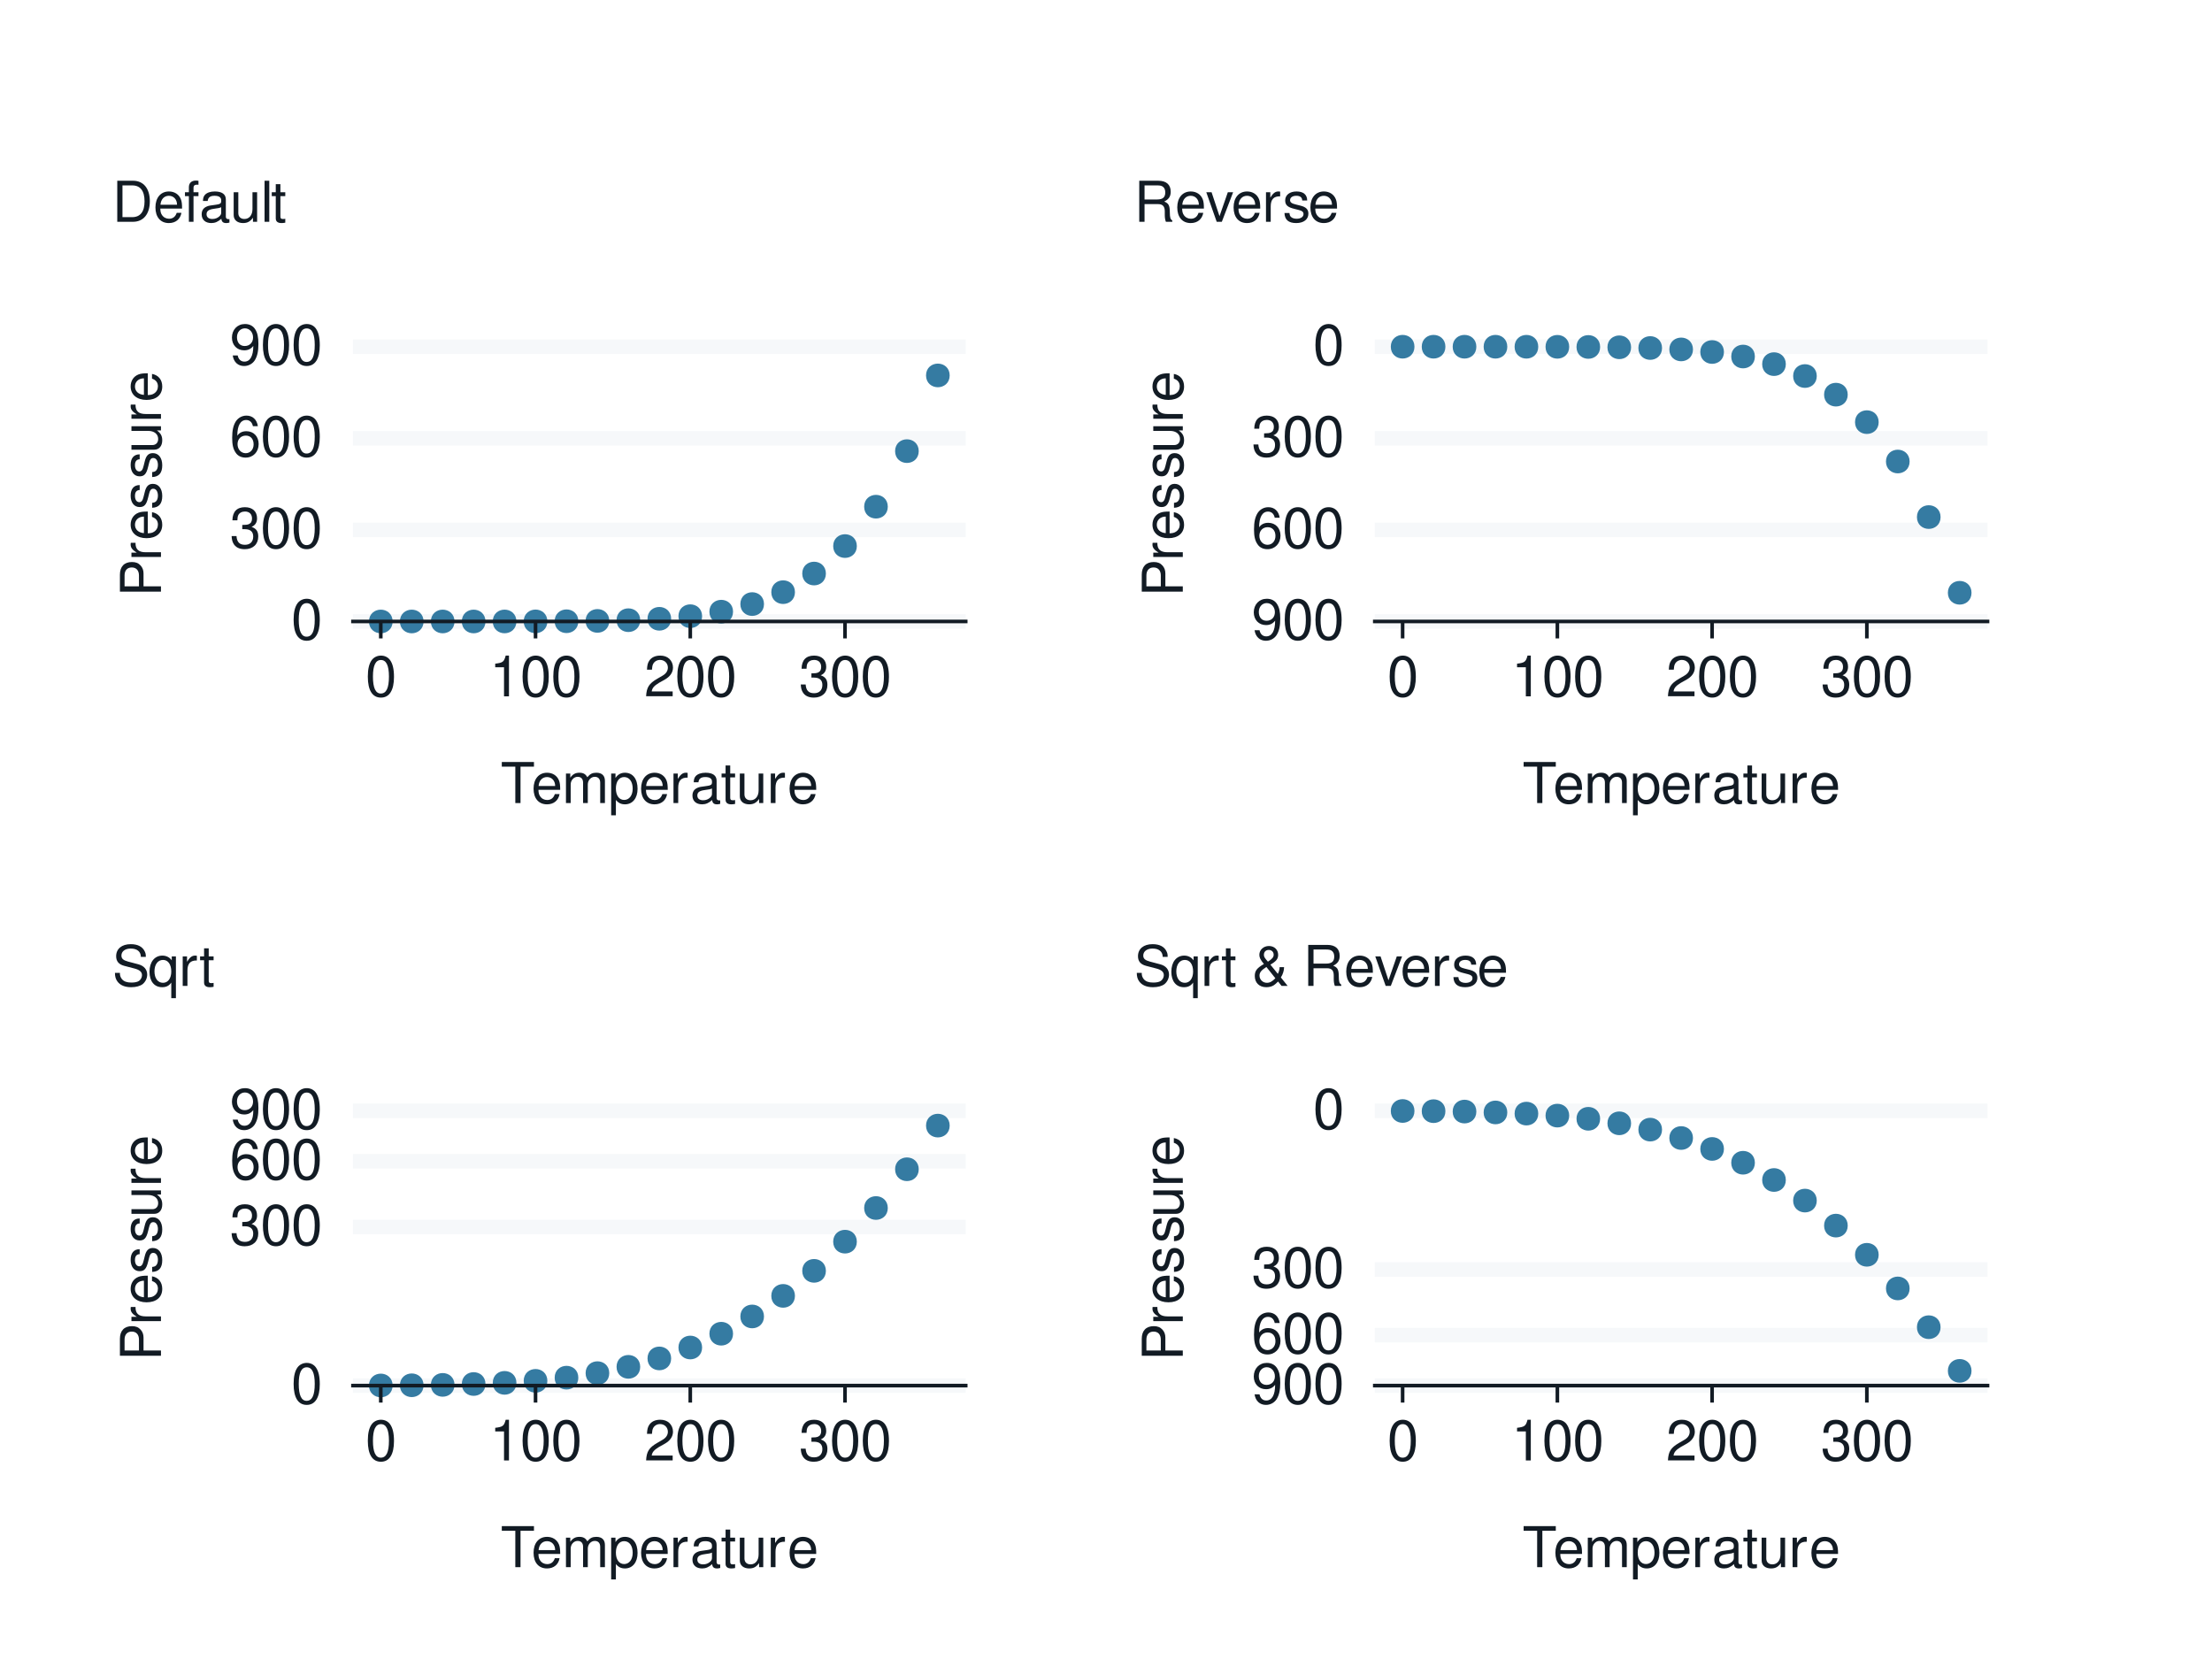 <?xml version="1.0" encoding="UTF-8"?>
<svg xmlns="http://www.w3.org/2000/svg" xmlns:xlink="http://www.w3.org/1999/xlink" width="432pt" height="324pt" viewBox="0 0 432 324" version="1.1">
<defs>
<g>
<symbol overflow="visible" id="glyph0-0">
<path style="stroke:none;" d=""/>
</symbol>
<symbol overflow="visible" id="glyph0-1">
<path style="stroke:none;" d="M 3.031 -7.953 C 2.297 -7.953 1.641 -7.625 1.234 -7.078 C 0.719 -6.375 0.469 -5.328 0.469 -3.844 C 0.469 -1.172 1.359 0.25 3.031 0.25 C 4.672 0.25 5.578 -1.172 5.578 -3.781 C 5.578 -5.328 5.328 -6.359 4.812 -7.078 C 4.406 -7.641 3.766 -7.953 3.031 -7.953 Z M 3.031 -7.094 C 4.062 -7.094 4.594 -6.031 4.594 -3.875 C 4.594 -1.609 4.078 -0.547 3 -0.547 C 1.984 -0.547 1.469 -1.656 1.469 -3.844 C 1.469 -6.031 1.984 -7.094 3.031 -7.094 Z M 3.031 -7.094 "/>
</symbol>
<symbol overflow="visible" id="glyph0-2">
<path style="stroke:none;" d="M 2.438 -3.656 L 2.953 -3.656 C 4.016 -3.656 4.578 -3.172 4.578 -2.219 C 4.578 -1.203 3.969 -0.609 2.969 -0.609 C 1.906 -0.609 1.391 -1.141 1.312 -2.312 L 0.359 -2.312 C 0.391 -1.672 0.5 -1.25 0.688 -0.906 C 1.094 -0.125 1.859 0.25 2.922 0.25 C 4.531 0.25 5.562 -0.719 5.562 -2.219 C 5.562 -3.234 5.188 -3.781 4.25 -4.109 C 4.969 -4.406 5.328 -4.969 5.328 -5.766 C 5.328 -7.125 4.438 -7.953 2.953 -7.953 C 1.391 -7.953 0.547 -7.078 0.516 -5.391 L 1.484 -5.391 C 1.5 -5.875 1.547 -6.156 1.656 -6.391 C 1.875 -6.844 2.359 -7.109 2.969 -7.109 C 3.828 -7.109 4.344 -6.594 4.344 -5.734 C 4.344 -5.172 4.141 -4.828 3.719 -4.641 C 3.453 -4.531 3.109 -4.484 2.438 -4.484 Z M 2.438 -3.656 "/>
</symbol>
<symbol overflow="visible" id="glyph0-3">
<path style="stroke:none;" d="M 5.484 -5.891 C 5.297 -7.188 4.453 -7.953 3.266 -7.953 C 2.406 -7.953 1.641 -7.531 1.172 -6.812 C 0.688 -6.031 0.469 -5.078 0.469 -3.625 C 0.469 -2.281 0.656 -1.438 1.141 -0.734 C 1.547 -0.094 2.234 0.25 3.094 0.25 C 4.578 0.25 5.641 -0.859 5.641 -2.406 C 5.641 -3.875 4.656 -4.906 3.25 -4.906 C 2.484 -4.906 1.875 -4.625 1.469 -4.031 C 1.469 -6 2.094 -7.094 3.203 -7.094 C 3.891 -7.094 4.359 -6.656 4.516 -5.891 Z M 3.141 -4.047 C 4.062 -4.047 4.656 -3.391 4.656 -2.328 C 4.656 -1.328 4 -0.609 3.109 -0.609 C 2.203 -0.609 1.516 -1.359 1.516 -2.375 C 1.516 -3.359 2.172 -4.047 3.141 -4.047 Z M 3.141 -4.047 "/>
</symbol>
<symbol overflow="visible" id="glyph0-4">
<path style="stroke:none;" d="M 0.578 -1.812 C 0.766 -0.516 1.609 0.25 2.797 0.25 C 3.656 0.25 4.438 -0.172 4.891 -0.875 C 5.375 -1.656 5.594 -2.625 5.594 -4.062 C 5.594 -5.406 5.406 -6.266 4.938 -6.969 C 4.516 -7.609 3.828 -7.953 2.969 -7.953 C 1.484 -7.953 0.422 -6.844 0.422 -5.297 C 0.422 -3.844 1.406 -2.812 2.812 -2.812 C 3.547 -2.812 4.109 -3.062 4.594 -3.672 C 4.594 -1.688 3.969 -0.609 2.859 -0.609 C 2.172 -0.609 1.703 -1.047 1.547 -1.812 Z M 2.953 -7.109 C 3.859 -7.109 4.547 -6.344 4.547 -5.328 C 4.547 -4.344 3.891 -3.656 2.922 -3.656 C 1.984 -3.656 1.406 -4.328 1.406 -5.375 C 1.406 -6.375 2.062 -7.109 2.953 -7.109 Z M 2.953 -7.109 "/>
</symbol>
<symbol overflow="visible" id="glyph0-5">
<path style="stroke:none;" d="M 2.844 -5.672 L 2.844 0 L 3.812 0 L 3.812 -7.953 L 3.172 -7.953 C 2.844 -6.734 2.625 -6.562 1.125 -6.375 L 1.125 -5.672 Z M 2.844 -5.672 "/>
</symbol>
<symbol overflow="visible" id="glyph0-6">
<path style="stroke:none;" d="M 5.562 -0.953 L 1.469 -0.953 C 1.562 -1.609 1.906 -2.031 2.875 -2.625 L 3.969 -3.234 C 5.062 -3.844 5.625 -4.656 5.625 -5.625 C 5.625 -6.297 5.359 -6.906 4.891 -7.344 C 4.438 -7.75 3.859 -7.953 3.125 -7.953 C 2.141 -7.953 1.391 -7.594 0.969 -6.922 C 0.688 -6.5 0.578 -6 0.547 -5.203 L 1.516 -5.203 C 1.547 -5.734 1.609 -6.062 1.75 -6.328 C 2 -6.812 2.516 -7.109 3.094 -7.109 C 3.969 -7.109 4.625 -6.469 4.625 -5.609 C 4.625 -4.969 4.266 -4.422 3.578 -4.031 L 2.562 -3.438 C 0.938 -2.5 0.469 -1.75 0.375 -0.016 L 5.562 -0.016 Z M 5.562 -0.953 "/>
</symbol>
<symbol overflow="visible" id="glyph0-7">
<path style="stroke:none;" d="M 3.891 -7.109 L 6.516 -7.109 L 6.516 -8.016 L 0.234 -8.016 L 0.234 -7.109 L 2.875 -7.109 L 2.875 0 L 3.891 0 Z M 3.891 -7.109 "/>
</symbol>
<symbol overflow="visible" id="glyph0-8">
<path style="stroke:none;" d="M 5.641 -2.578 C 5.641 -3.453 5.578 -3.984 5.406 -4.406 C 5.031 -5.359 4.156 -5.922 3.078 -5.922 C 1.469 -5.922 0.438 -4.703 0.438 -2.812 C 0.438 -0.906 1.438 0.25 3.062 0.25 C 4.375 0.25 5.297 -0.5 5.516 -1.75 L 4.594 -1.75 C 4.344 -0.984 3.828 -0.594 3.094 -0.594 C 2.516 -0.594 2.016 -0.859 1.703 -1.344 C 1.484 -1.672 1.406 -2 1.391 -2.578 Z M 1.422 -3.328 C 1.5 -4.391 2.141 -5.078 3.062 -5.078 C 4 -5.078 4.656 -4.359 4.656 -3.328 Z M 1.422 -3.328 "/>
</symbol>
<symbol overflow="visible" id="glyph0-9">
<path style="stroke:none;" d="M 0.766 -5.766 L 0.766 0 L 1.688 0 L 1.688 -3.625 C 1.688 -4.453 2.297 -5.125 3.047 -5.125 C 3.734 -5.125 4.109 -4.703 4.109 -3.969 L 4.109 0 L 5.031 0 L 5.031 -3.625 C 5.031 -4.453 5.641 -5.125 6.391 -5.125 C 7.062 -5.125 7.453 -4.703 7.453 -3.969 L 7.453 0 L 8.375 0 L 8.375 -4.328 C 8.375 -5.359 7.781 -5.922 6.703 -5.922 C 5.938 -5.922 5.484 -5.703 4.938 -5.047 C 4.594 -5.672 4.141 -5.922 3.391 -5.922 C 2.625 -5.922 2.094 -5.641 1.609 -4.953 L 1.609 -5.766 Z M 0.766 -5.766 "/>
</symbol>
<symbol overflow="visible" id="glyph0-10">
<path style="stroke:none;" d="M 0.594 2.391 L 1.516 2.391 L 1.516 -0.609 C 2 -0.016 2.547 0.25 3.281 0.25 C 4.781 0.25 5.75 -0.953 5.75 -2.781 C 5.75 -4.719 4.812 -5.922 3.281 -5.922 C 2.5 -5.922 1.875 -5.578 1.438 -4.891 L 1.438 -5.766 L 0.594 -5.766 Z M 3.125 -5.078 C 4.141 -5.078 4.797 -4.188 4.797 -2.812 C 4.797 -1.5 4.125 -0.609 3.125 -0.609 C 2.141 -0.609 1.516 -1.484 1.516 -2.844 C 1.516 -4.188 2.141 -5.078 3.125 -5.078 Z M 3.125 -5.078 "/>
</symbol>
<symbol overflow="visible" id="glyph0-11">
<path style="stroke:none;" d="M 0.766 -5.766 L 0.766 0 L 1.688 0 L 1.688 -2.984 C 1.688 -4.375 2.266 -5 3.531 -4.969 L 3.531 -5.891 C 3.375 -5.922 3.281 -5.922 3.172 -5.922 C 2.578 -5.922 2.141 -5.578 1.609 -4.719 L 1.609 -5.766 Z M 0.766 -5.766 "/>
</symbol>
<symbol overflow="visible" id="glyph0-12">
<path style="stroke:none;" d="M 5.891 -0.531 C 5.781 -0.516 5.734 -0.516 5.688 -0.516 C 5.375 -0.516 5.188 -0.688 5.188 -0.969 L 5.188 -4.359 C 5.188 -5.375 4.438 -5.922 3.031 -5.922 C 2.172 -5.922 1.5 -5.688 1.109 -5.266 C 0.844 -4.969 0.734 -4.625 0.719 -4.062 L 1.641 -4.062 C 1.719 -4.766 2.141 -5.078 2.984 -5.078 C 3.828 -5.078 4.281 -4.781 4.281 -4.219 L 4.281 -3.984 C 4.266 -3.594 4.062 -3.438 3.328 -3.344 C 2.031 -3.172 1.828 -3.141 1.469 -2.984 C 0.797 -2.703 0.469 -2.203 0.469 -1.453 C 0.469 -0.406 1.188 0.25 2.359 0.25 C 3.078 0.25 3.656 0 4.312 -0.594 C 4.375 0 4.656 0.25 5.266 0.25 C 5.453 0.25 5.578 0.234 5.891 0.156 Z M 4.281 -1.812 C 4.281 -1.5 4.188 -1.312 3.922 -1.062 C 3.547 -0.719 3.094 -0.547 2.547 -0.547 C 1.844 -0.547 1.422 -0.891 1.422 -1.469 C 1.422 -2.078 1.812 -2.391 2.812 -2.531 C 3.781 -2.656 3.969 -2.703 4.281 -2.844 Z M 4.281 -1.812 "/>
</symbol>
<symbol overflow="visible" id="glyph0-13">
<path style="stroke:none;" d="M 2.797 -5.766 L 1.844 -5.766 L 1.844 -7.344 L 0.938 -7.344 L 0.938 -5.766 L 0.156 -5.766 L 0.156 -5.016 L 0.938 -5.016 L 0.938 -0.656 C 0.938 -0.062 1.328 0.25 2.047 0.25 C 2.281 0.25 2.484 0.234 2.797 0.172 L 2.797 -0.594 C 2.656 -0.562 2.547 -0.547 2.359 -0.547 C 1.953 -0.547 1.844 -0.656 1.844 -1.062 L 1.844 -5.016 L 2.797 -5.016 Z M 2.797 -5.766 "/>
</symbol>
<symbol overflow="visible" id="glyph0-14">
<path style="stroke:none;" d="M 5.297 0 L 5.297 -5.766 L 4.391 -5.766 L 4.391 -2.5 C 4.391 -1.312 3.766 -0.547 2.812 -0.547 C 2.094 -0.547 1.625 -0.984 1.625 -1.688 L 1.625 -5.766 L 0.719 -5.766 L 0.719 -1.312 C 0.719 -0.359 1.438 0.25 2.547 0.25 C 3.406 0.25 3.938 -0.047 4.484 -0.797 L 4.484 0 Z M 5.297 0 "/>
</symbol>
<symbol overflow="visible" id="glyph0-15">
<path style="stroke:none;" d="M 0.984 0 L 4.062 0 C 6.094 0 7.344 -1.516 7.344 -4.016 C 7.344 -6.5 6.109 -8.016 4.062 -8.016 L 0.984 -8.016 Z M 2 -0.906 L 2 -7.109 L 3.891 -7.109 C 5.484 -7.109 6.312 -6.047 6.312 -4 C 6.312 -1.969 5.484 -0.906 3.891 -0.906 Z M 2 -0.906 "/>
</symbol>
<symbol overflow="visible" id="glyph0-16">
<path style="stroke:none;" d="M 2.844 -5.766 L 1.875 -5.766 L 1.875 -6.672 C 1.875 -7.047 2.094 -7.25 2.516 -7.25 C 2.594 -7.25 2.625 -7.25 2.844 -7.234 L 2.844 -8 C 2.625 -8.047 2.516 -8.047 2.328 -8.047 C 1.469 -8.047 0.969 -7.562 0.969 -6.75 L 0.969 -5.766 L 0.203 -5.766 L 0.203 -5.016 L 0.969 -5.016 L 0.969 0 L 1.875 0 L 1.875 -5.016 L 2.844 -5.016 Z M 2.844 -5.766 "/>
</symbol>
<symbol overflow="visible" id="glyph0-17">
<path style="stroke:none;" d="M 1.672 -8.016 L 0.75 -8.016 L 0.75 0 L 1.672 0 Z M 1.672 -8.016 "/>
</symbol>
<symbol overflow="visible" id="glyph0-18">
<path style="stroke:none;" d="M 2.047 -3.453 L 4.688 -3.453 C 5.594 -3.453 6 -3.016 6 -2.031 L 6 -1.312 C 6 -0.812 6.078 -0.328 6.219 0 L 7.469 0 L 7.469 -0.25 C 7.078 -0.516 7 -0.797 6.984 -1.875 C 6.969 -3.188 6.766 -3.594 5.891 -3.953 C 6.797 -4.406 7.156 -4.953 7.156 -5.875 C 7.156 -7.266 6.297 -8.016 4.719 -8.016 L 1.016 -8.016 L 1.016 0 L 2.047 0 Z M 2.047 -4.359 L 2.047 -7.109 L 4.516 -7.109 C 5.094 -7.109 5.422 -7.031 5.672 -6.812 C 5.953 -6.578 6.094 -6.219 6.094 -5.734 C 6.094 -4.781 5.609 -4.359 4.516 -4.359 Z M 2.047 -4.359 "/>
</symbol>
<symbol overflow="visible" id="glyph0-19">
<path style="stroke:none;" d="M 3.141 0 L 5.344 -5.766 L 4.312 -5.766 L 2.688 -1.094 L 1.141 -5.766 L 0.109 -5.766 L 2.141 0 Z M 3.141 0 "/>
</symbol>
<symbol overflow="visible" id="glyph0-20">
<path style="stroke:none;" d="M 4.812 -4.156 C 4.812 -5.297 4.062 -5.922 2.734 -5.922 C 1.391 -5.922 0.516 -5.234 0.516 -4.172 C 0.516 -3.266 0.984 -2.844 2.344 -2.516 L 3.203 -2.297 C 3.844 -2.141 4.094 -1.906 4.094 -1.5 C 4.094 -0.953 3.547 -0.594 2.75 -0.594 C 2.25 -0.594 1.844 -0.734 1.609 -0.984 C 1.469 -1.141 1.391 -1.312 1.344 -1.719 L 0.375 -1.719 C 0.422 -0.391 1.172 0.25 2.672 0.25 C 4.125 0.25 5.047 -0.469 5.047 -1.578 C 5.047 -2.438 4.562 -2.906 3.422 -3.172 L 2.547 -3.391 C 1.797 -3.562 1.469 -3.812 1.469 -4.219 C 1.469 -4.75 1.953 -5.078 2.688 -5.078 C 3.438 -5.078 3.828 -4.766 3.844 -4.156 Z M 4.812 -4.156 "/>
</symbol>
<symbol overflow="visible" id="glyph0-21">
<path style="stroke:none;" d="M 6.562 -5.672 C 6.562 -6.219 6.516 -6.375 6.344 -6.75 C 5.906 -7.672 4.969 -8.156 3.625 -8.156 C 1.859 -8.156 0.766 -7.25 0.766 -5.797 C 0.766 -4.812 1.281 -4.203 2.344 -3.922 L 4.328 -3.406 C 5.359 -3.141 5.812 -2.734 5.812 -2.094 C 5.812 -1.672 5.578 -1.234 5.234 -0.984 C 4.922 -0.766 4.406 -0.656 3.766 -0.656 C 2.875 -0.656 2.297 -0.859 1.906 -1.312 C 1.609 -1.672 1.484 -2.062 1.5 -2.547 L 0.531 -2.547 C 0.531 -1.812 0.688 -1.328 1 -0.891 C 1.547 -0.125 2.469 0.25 3.703 0.25 C 4.656 0.25 5.438 0.031 5.953 -0.359 C 6.484 -0.797 6.828 -1.5 6.828 -2.203 C 6.828 -3.188 6.219 -3.922 5.125 -4.219 L 3.109 -4.75 C 2.141 -5.016 1.797 -5.328 1.797 -5.938 C 1.797 -6.75 2.516 -7.297 3.594 -7.297 C 4.859 -7.297 5.578 -6.719 5.594 -5.672 Z M 6.562 -5.672 "/>
</symbol>
<symbol overflow="visible" id="glyph0-22">
<path style="stroke:none;" d="M 5.438 2.391 L 5.438 -5.766 L 4.625 -5.766 L 4.625 -5 C 4.203 -5.594 3.547 -5.922 2.797 -5.922 C 1.281 -5.922 0.281 -4.688 0.281 -2.766 C 0.281 -0.906 1.219 0.25 2.75 0.25 C 3.547 0.25 4.109 -0.031 4.531 -0.656 L 4.531 2.391 Z M 2.922 -5.078 C 3.906 -5.078 4.531 -4.203 4.531 -2.812 C 4.531 -1.484 3.891 -0.609 2.922 -0.609 C 1.906 -0.609 1.25 -1.5 1.25 -2.844 C 1.25 -4.188 1.906 -5.078 2.922 -5.078 Z M 2.922 -5.078 "/>
</symbol>
<symbol overflow="visible" id="glyph0-23">
<path style="stroke:none;" d=""/>
</symbol>
<symbol overflow="visible" id="glyph0-24">
<path style="stroke:none;" d="M 5.422 -3.672 C 5.438 -3.281 5.297 -2.75 5.078 -2.359 L 3.625 -4.156 C 4.766 -4.812 5.141 -5.281 5.141 -6.078 C 5.141 -7.078 4.391 -7.797 3.344 -7.797 C 2.281 -7.797 1.469 -7.047 1.469 -6.078 C 1.469 -5.562 1.656 -5.141 2.359 -4.281 C 0.984 -3.484 0.578 -2.953 0.578 -1.938 C 0.578 -0.609 1.469 0.25 2.828 0.25 C 3.375 0.25 3.891 0.125 4.281 -0.125 C 4.516 -0.281 4.703 -0.438 5.125 -0.859 L 5.812 0 L 7 0 L 5.672 -1.656 C 6.078 -2.281 6.297 -3.016 6.297 -3.672 Z M 3.141 -4.734 C 2.469 -5.516 2.359 -5.688 2.359 -6.078 C 2.359 -6.656 2.734 -7.031 3.312 -7.031 C 3.859 -7.031 4.266 -6.641 4.266 -6.094 C 4.266 -5.609 3.969 -5.266 3.141 -4.734 Z M 4.594 -1.5 C 3.984 -0.859 3.516 -0.609 2.938 -0.609 C 2.141 -0.609 1.5 -1.234 1.5 -2.016 C 1.5 -2.625 1.844 -3.062 2.844 -3.703 Z M 4.594 -1.5 "/>
</symbol>
<symbol overflow="visible" id="glyph1-0">
<path style="stroke:none;" d=""/>
</symbol>
<symbol overflow="visible" id="glyph1-1">
<path style="stroke:none;" d="M -3.406 -2.031 L -3.406 -4.547 C -3.406 -5.172 -3.594 -5.672 -3.969 -6.094 C -4.406 -6.578 -4.922 -6.781 -5.672 -6.781 C -7.172 -6.781 -8.016 -5.891 -8.016 -4.312 L -8.016 -1 L 0 -1 L 0 -2.031 Z M -4.297 -2.031 L -7.109 -2.031 L -7.109 -4.156 C -7.109 -5.141 -6.594 -5.719 -5.703 -5.719 C -4.828 -5.719 -4.297 -5.141 -4.297 -4.156 Z M -4.297 -2.031 "/>
</symbol>
<symbol overflow="visible" id="glyph1-2">
<path style="stroke:none;" d="M -5.766 -0.766 L 0 -0.766 L 0 -1.688 L -2.984 -1.688 C -4.375 -1.688 -5 -2.266 -4.969 -3.531 L -5.891 -3.531 C -5.922 -3.375 -5.922 -3.281 -5.922 -3.172 C -5.922 -2.578 -5.578 -2.141 -4.719 -1.609 L -5.766 -1.609 Z M -5.766 -0.766 "/>
</symbol>
<symbol overflow="visible" id="glyph1-3">
<path style="stroke:none;" d="M -2.578 -5.641 C -3.453 -5.641 -3.984 -5.578 -4.406 -5.406 C -5.359 -5.031 -5.922 -4.156 -5.922 -3.078 C -5.922 -1.469 -4.703 -0.438 -2.812 -0.438 C -0.906 -0.438 0.25 -1.438 0.25 -3.062 C 0.25 -4.375 -0.5 -5.297 -1.75 -5.516 L -1.75 -4.594 C -0.984 -4.344 -0.594 -3.828 -0.594 -3.094 C -0.594 -2.516 -0.859 -2.016 -1.344 -1.703 C -1.672 -1.484 -2 -1.406 -2.578 -1.391 Z M -3.328 -1.422 C -4.391 -1.5 -5.078 -2.141 -5.078 -3.062 C -5.078 -4 -4.359 -4.656 -3.328 -4.656 Z M -3.328 -1.422 "/>
</symbol>
<symbol overflow="visible" id="glyph1-4">
<path style="stroke:none;" d="M -4.156 -4.812 C -5.297 -4.812 -5.922 -4.062 -5.922 -2.734 C -5.922 -1.391 -5.234 -0.516 -4.172 -0.516 C -3.266 -0.516 -2.844 -0.984 -2.516 -2.344 L -2.297 -3.203 C -2.141 -3.844 -1.906 -4.094 -1.5 -4.094 C -0.953 -4.094 -0.594 -3.547 -0.594 -2.75 C -0.594 -2.25 -0.734 -1.844 -0.984 -1.609 C -1.141 -1.469 -1.312 -1.391 -1.719 -1.344 L -1.719 -0.375 C -0.391 -0.422 0.25 -1.172 0.25 -2.672 C 0.25 -4.125 -0.469 -5.047 -1.578 -5.047 C -2.438 -5.047 -2.906 -4.562 -3.172 -3.422 L -3.391 -2.547 C -3.562 -1.797 -3.812 -1.469 -4.219 -1.469 C -4.75 -1.469 -5.078 -1.953 -5.078 -2.688 C -5.078 -3.438 -4.766 -3.828 -4.156 -3.844 Z M -4.156 -4.812 "/>
</symbol>
<symbol overflow="visible" id="glyph1-5">
<path style="stroke:none;" d="M 0 -5.297 L -5.766 -5.297 L -5.766 -4.391 L -2.5 -4.391 C -1.312 -4.391 -0.547 -3.766 -0.547 -2.812 C -0.547 -2.094 -0.984 -1.625 -1.688 -1.625 L -5.766 -1.625 L -5.766 -0.719 L -1.312 -0.719 C -0.359 -0.719 0.25 -1.438 0.25 -2.547 C 0.25 -3.406 -0.047 -3.938 -0.797 -4.484 L 0 -4.484 Z M 0 -5.297 "/>
</symbol>
</g>
<clipPath id="clip1">
  <path d="M 10.957 21.918 L 210.52 21.918 L 210.52 171.152 L 10.957 171.152 Z M 10.957 21.918 "/>
</clipPath>
<clipPath id="clip2">
  <path d="M 210.52 21.918 L 410.082 21.918 L 410.082 171.152 L 210.52 171.152 Z M 210.52 21.918 "/>
</clipPath>
<clipPath id="clip3">
  <path d="M 10.957 171.152 L 210.52 171.152 L 210.52 320.387 L 10.957 320.387 Z M 10.957 171.152 "/>
</clipPath>
<clipPath id="clip4">
  <path d="M 210.52 171.152 L 410.082 171.152 L 410.082 320.387 L 210.52 320.387 Z M 210.52 171.152 "/>
</clipPath>
</defs>
<g id="surface75">
<rect x="0" y="0" width="432" height="324" style="fill:rgb(100%,100%,100%);fill-opacity:1;stroke:none;"/>
<path style="fill:none;stroke-width:1.067;stroke-linecap:round;stroke-linejoin:round;stroke:rgb(100%,100%,100%);stroke-opacity:1;stroke-miterlimit:10;" d="M 0 324 L 432 324 L 432 0 L 0 0 Z M 0 324 "/>
<g clip-path="url(#clip1)" clip-rule="nonzero">
<path style="fill-rule:nonzero;fill:rgb(100%,100%,100%);fill-opacity:1;stroke-width:1.067;stroke-linecap:round;stroke-linejoin:round;stroke:rgb(100%,100%,100%);stroke-opacity:1;stroke-miterlimit:10;" d="M 10.957 171.152 L 210.52 171.152 L 210.52 21.918 L 10.957 21.918 Z M 10.957 171.152 "/>
</g>
<g clip-path="url(#clip2)" clip-rule="nonzero">
<path style="fill-rule:nonzero;fill:rgb(100%,100%,100%);fill-opacity:1;stroke-width:1.067;stroke-linecap:round;stroke-linejoin:round;stroke:rgb(100%,100%,100%);stroke-opacity:1;stroke-miterlimit:10;" d="M 210.52 171.152 L 410.082 171.152 L 410.082 21.918 L 210.52 21.918 Z M 210.52 171.152 "/>
</g>
<path style="fill-rule:nonzero;fill:rgb(100%,100%,100%);fill-opacity:1;stroke-width:1.067;stroke-linecap:round;stroke-linejoin:round;stroke:rgb(100%,100%,100%);stroke-opacity:1;stroke-miterlimit:10;" d="M 68.93 121.371 L 188.602 121.371 L 188.602 67.715 L 68.93 67.715 Z M 68.93 121.371 "/>
<path style="fill:none;stroke-width:2.838;stroke-linecap:butt;stroke-linejoin:round;stroke:rgb(96.471%,97.255%,98.039%);stroke-opacity:1;stroke-miterlimit:10;" d="M 68.93 121.371 L 188.602 121.371 "/>
<path style="fill:none;stroke-width:2.838;stroke-linecap:butt;stroke-linejoin:round;stroke:rgb(96.471%,97.255%,98.039%);stroke-opacity:1;stroke-miterlimit:10;" d="M 68.93 103.488 L 188.602 103.488 "/>
<path style="fill:none;stroke-width:2.838;stroke-linecap:butt;stroke-linejoin:round;stroke:rgb(96.471%,97.255%,98.039%);stroke-opacity:1;stroke-miterlimit:10;" d="M 68.93 85.602 L 188.602 85.602 "/>
<path style="fill:none;stroke-width:2.838;stroke-linecap:butt;stroke-linejoin:round;stroke:rgb(96.471%,97.255%,98.039%);stroke-opacity:1;stroke-miterlimit:10;" d="M 68.93 67.715 L 188.602 67.715 "/>
<path style="fill-rule:nonzero;fill:rgb(20.784%,48.235%,63.529%);fill-opacity:1;stroke-width:0.709;stroke-linecap:round;stroke-linejoin:round;stroke:rgb(20.784%,48.235%,63.529%);stroke-opacity:1;stroke-miterlimit:10;" d="M 76.324 121.371 C 76.324 123.98 72.414 123.98 72.414 121.371 C 72.414 118.766 76.324 118.766 76.324 121.371 "/>
<path style="fill-rule:nonzero;fill:rgb(20.784%,48.235%,63.529%);fill-opacity:1;stroke-width:0.709;stroke-linecap:round;stroke-linejoin:round;stroke:rgb(20.784%,48.235%,63.529%);stroke-opacity:1;stroke-miterlimit:10;" d="M 82.367 121.371 C 82.367 123.98 78.457 123.98 78.457 121.371 C 78.457 118.766 82.367 118.766 82.367 121.371 "/>
<path style="fill-rule:nonzero;fill:rgb(20.784%,48.235%,63.529%);fill-opacity:1;stroke-width:0.709;stroke-linecap:round;stroke-linejoin:round;stroke:rgb(20.784%,48.235%,63.529%);stroke-opacity:1;stroke-miterlimit:10;" d="M 88.41 121.371 C 88.41 123.977 84.504 123.977 84.504 121.371 C 84.504 118.766 88.41 118.766 88.41 121.371 "/>
<path style="fill-rule:nonzero;fill:rgb(20.784%,48.235%,63.529%);fill-opacity:1;stroke-width:0.709;stroke-linecap:round;stroke-linejoin:round;stroke:rgb(20.784%,48.235%,63.529%);stroke-opacity:1;stroke-miterlimit:10;" d="M 94.457 121.371 C 94.457 123.977 90.547 123.977 90.547 121.371 C 90.547 118.766 94.457 118.766 94.457 121.371 "/>
<path style="fill-rule:nonzero;fill:rgb(20.784%,48.235%,63.529%);fill-opacity:1;stroke-width:0.709;stroke-linecap:round;stroke-linejoin:round;stroke:rgb(20.784%,48.235%,63.529%);stroke-opacity:1;stroke-miterlimit:10;" d="M 100.5 121.367 C 100.5 123.973 96.59 123.973 96.59 121.367 C 96.59 118.762 100.5 118.762 100.5 121.367 "/>
<path style="fill-rule:nonzero;fill:rgb(20.784%,48.235%,63.529%);fill-opacity:1;stroke-width:0.709;stroke-linecap:round;stroke-linejoin:round;stroke:rgb(20.784%,48.235%,63.529%);stroke-opacity:1;stroke-miterlimit:10;" d="M 106.543 121.355 C 106.543 123.961 102.633 123.961 102.633 121.355 C 102.633 118.75 106.543 118.75 106.543 121.355 "/>
<path style="fill-rule:nonzero;fill:rgb(20.784%,48.235%,63.529%);fill-opacity:1;stroke-width:0.709;stroke-linecap:round;stroke-linejoin:round;stroke:rgb(20.784%,48.235%,63.529%);stroke-opacity:1;stroke-miterlimit:10;" d="M 112.59 121.328 C 112.59 123.934 108.68 123.934 108.68 121.328 C 108.68 118.723 112.59 118.723 112.59 121.328 "/>
<path style="fill-rule:nonzero;fill:rgb(20.784%,48.235%,63.529%);fill-opacity:1;stroke-width:0.709;stroke-linecap:round;stroke-linejoin:round;stroke:rgb(20.784%,48.235%,63.529%);stroke-opacity:1;stroke-miterlimit:10;" d="M 118.633 121.262 C 118.633 123.867 114.723 123.867 114.723 121.262 C 114.723 118.656 118.633 118.656 118.633 121.262 "/>
<path style="fill-rule:nonzero;fill:rgb(20.784%,48.235%,63.529%);fill-opacity:1;stroke-width:0.709;stroke-linecap:round;stroke-linejoin:round;stroke:rgb(20.784%,48.235%,63.529%);stroke-opacity:1;stroke-miterlimit:10;" d="M 124.676 121.121 C 124.676 123.727 120.766 123.727 120.766 121.121 C 120.766 118.516 124.676 118.516 124.676 121.121 "/>
<path style="fill-rule:nonzero;fill:rgb(20.784%,48.235%,63.529%);fill-opacity:1;stroke-width:0.709;stroke-linecap:round;stroke-linejoin:round;stroke:rgb(20.784%,48.235%,63.529%);stroke-opacity:1;stroke-miterlimit:10;" d="M 130.719 120.848 C 130.719 123.453 126.812 123.453 126.812 120.848 C 126.812 118.242 130.719 118.242 130.719 120.848 "/>
<path style="fill-rule:nonzero;fill:rgb(20.784%,48.235%,63.529%);fill-opacity:1;stroke-width:0.709;stroke-linecap:round;stroke-linejoin:round;stroke:rgb(20.784%,48.235%,63.529%);stroke-opacity:1;stroke-miterlimit:10;" d="M 136.766 120.34 C 136.766 122.949 132.855 122.949 132.855 120.34 C 132.855 117.734 136.766 117.734 136.766 120.34 "/>
<path style="fill-rule:nonzero;fill:rgb(20.784%,48.235%,63.529%);fill-opacity:1;stroke-width:0.709;stroke-linecap:round;stroke-linejoin:round;stroke:rgb(20.784%,48.235%,63.529%);stroke-opacity:1;stroke-miterlimit:10;" d="M 142.809 119.457 C 142.809 122.066 138.898 122.066 138.898 119.457 C 138.898 116.852 142.809 116.852 142.809 119.457 "/>
<path style="fill-rule:nonzero;fill:rgb(20.784%,48.235%,63.529%);fill-opacity:1;stroke-width:0.709;stroke-linecap:round;stroke-linejoin:round;stroke:rgb(20.784%,48.235%,63.529%);stroke-opacity:1;stroke-miterlimit:10;" d="M 148.852 117.973 C 148.852 120.582 144.945 120.582 144.945 117.973 C 144.945 115.367 148.852 115.367 148.852 117.973 "/>
<path style="fill-rule:nonzero;fill:rgb(20.784%,48.235%,63.529%);fill-opacity:1;stroke-width:0.709;stroke-linecap:round;stroke-linejoin:round;stroke:rgb(20.784%,48.235%,63.529%);stroke-opacity:1;stroke-miterlimit:10;" d="M 154.898 115.648 C 154.898 118.254 150.988 118.254 150.988 115.648 C 150.988 113.043 154.898 113.043 154.898 115.648 "/>
<path style="fill-rule:nonzero;fill:rgb(20.784%,48.235%,63.529%);fill-opacity:1;stroke-width:0.709;stroke-linecap:round;stroke-linejoin:round;stroke:rgb(20.784%,48.235%,63.529%);stroke-opacity:1;stroke-miterlimit:10;" d="M 160.941 112.012 C 160.941 114.617 157.031 114.617 157.031 112.012 C 157.031 109.406 160.941 109.406 160.941 112.012 "/>
<path style="fill-rule:nonzero;fill:rgb(20.784%,48.235%,63.529%);fill-opacity:1;stroke-width:0.709;stroke-linecap:round;stroke-linejoin:round;stroke:rgb(20.784%,48.235%,63.529%);stroke-opacity:1;stroke-miterlimit:10;" d="M 166.984 106.648 C 166.984 109.254 163.074 109.254 163.074 106.648 C 163.074 104.039 166.984 104.039 166.984 106.648 "/>
<path style="fill-rule:nonzero;fill:rgb(20.784%,48.235%,63.529%);fill-opacity:1;stroke-width:0.709;stroke-linecap:round;stroke-linejoin:round;stroke:rgb(20.784%,48.235%,63.529%);stroke-opacity:1;stroke-miterlimit:10;" d="M 173.031 98.957 C 173.031 101.562 169.121 101.562 169.121 98.957 C 169.121 96.348 173.031 96.348 173.031 98.957 "/>
<path style="fill-rule:nonzero;fill:rgb(20.784%,48.235%,63.529%);fill-opacity:1;stroke-width:0.709;stroke-linecap:round;stroke-linejoin:round;stroke:rgb(20.784%,48.235%,63.529%);stroke-opacity:1;stroke-miterlimit:10;" d="M 179.074 88.105 C 179.074 90.711 175.164 90.711 175.164 88.105 C 175.164 85.5 179.074 85.5 179.074 88.105 "/>
<path style="fill-rule:nonzero;fill:rgb(20.784%,48.235%,63.529%);fill-opacity:1;stroke-width:0.709;stroke-linecap:round;stroke-linejoin:round;stroke:rgb(20.784%,48.235%,63.529%);stroke-opacity:1;stroke-miterlimit:10;" d="M 185.117 73.32 C 185.117 75.926 181.207 75.926 181.207 73.32 C 181.207 70.715 185.117 70.715 185.117 73.32 "/>
<g style="fill:rgb(7.059%,10.588%,14.118%);fill-opacity:1;">
  <use xlink:href="#glyph0-1" x="56.875" y="124.89"/>
</g>
<g style="fill:rgb(7.059%,10.588%,14.118%);fill-opacity:1;">
  <use xlink:href="#glyph0-2" x="44.875" y="107.007"/>
  <use xlink:href="#glyph0-1" x="50.875" y="107.007"/>
  <use xlink:href="#glyph0-1" x="56.875" y="107.007"/>
</g>
<g style="fill:rgb(7.059%,10.588%,14.118%);fill-opacity:1;">
  <use xlink:href="#glyph0-3" x="44.875" y="89.12"/>
  <use xlink:href="#glyph0-1" x="50.875" y="89.12"/>
  <use xlink:href="#glyph0-1" x="56.875" y="89.12"/>
</g>
<g style="fill:rgb(7.059%,10.588%,14.118%);fill-opacity:1;">
  <use xlink:href="#glyph0-4" x="44.875" y="71.233"/>
  <use xlink:href="#glyph0-1" x="50.875" y="71.233"/>
  <use xlink:href="#glyph0-1" x="56.875" y="71.233"/>
</g>
<path style="fill:none;stroke-width:0.704;stroke-linecap:square;stroke-linejoin:round;stroke:rgb(7.059%,10.588%,14.118%);stroke-opacity:1;stroke-miterlimit:10;" d="M 68.93 121.371 L 188.602 121.371 "/>
<path style="fill:none;stroke-width:0.704;stroke-linecap:butt;stroke-linejoin:round;stroke:rgb(7.059%,10.588%,14.118%);stroke-opacity:1;stroke-miterlimit:10;" d="M 74.367 124.684 L 74.367 121.371 "/>
<path style="fill:none;stroke-width:0.704;stroke-linecap:butt;stroke-linejoin:round;stroke:rgb(7.059%,10.588%,14.118%);stroke-opacity:1;stroke-miterlimit:10;" d="M 104.59 124.684 L 104.59 121.371 "/>
<path style="fill:none;stroke-width:0.704;stroke-linecap:butt;stroke-linejoin:round;stroke:rgb(7.059%,10.588%,14.118%);stroke-opacity:1;stroke-miterlimit:10;" d="M 134.809 124.684 L 134.809 121.371 "/>
<path style="fill:none;stroke-width:0.704;stroke-linecap:butt;stroke-linejoin:round;stroke:rgb(7.059%,10.588%,14.118%);stroke-opacity:1;stroke-miterlimit:10;" d="M 165.031 124.684 L 165.031 121.371 "/>
<g style="fill:rgb(7.059%,10.588%,14.118%);fill-opacity:1;">
  <use xlink:href="#glyph0-1" x="71.367" y="135.991"/>
</g>
<g style="fill:rgb(7.059%,10.588%,14.118%);fill-opacity:1;">
  <use xlink:href="#glyph0-5" x="95.59" y="135.991"/>
  <use xlink:href="#glyph0-1" x="101.59" y="135.991"/>
  <use xlink:href="#glyph0-1" x="107.59" y="135.991"/>
</g>
<g style="fill:rgb(7.059%,10.588%,14.118%);fill-opacity:1;">
  <use xlink:href="#glyph0-6" x="125.809" y="135.991"/>
  <use xlink:href="#glyph0-1" x="131.809" y="135.991"/>
  <use xlink:href="#glyph0-1" x="137.809" y="135.991"/>
</g>
<g style="fill:rgb(7.059%,10.588%,14.118%);fill-opacity:1;">
  <use xlink:href="#glyph0-2" x="156.031" y="135.991"/>
  <use xlink:href="#glyph0-1" x="162.031" y="135.991"/>
  <use xlink:href="#glyph0-1" x="168.031" y="135.991"/>
</g>
<g style="fill:rgb(7.059%,10.588%,14.118%);fill-opacity:1;">
  <use xlink:href="#glyph0-7" x="97.766" y="156.835"/>
  <use xlink:href="#glyph0-8" x="103.766" y="156.835"/>
  <use xlink:href="#glyph0-9" x="109.766" y="156.835"/>
  <use xlink:href="#glyph0-10" x="118.766" y="156.835"/>
  <use xlink:href="#glyph0-8" x="124.766" y="156.835"/>
  <use xlink:href="#glyph0-11" x="130.766" y="156.835"/>
  <use xlink:href="#glyph0-12" x="134.766" y="156.835"/>
  <use xlink:href="#glyph0-13" x="140.766" y="156.835"/>
  <use xlink:href="#glyph0-14" x="143.766" y="156.835"/>
  <use xlink:href="#glyph0-11" x="149.766" y="156.835"/>
  <use xlink:href="#glyph0-8" x="153.766" y="156.835"/>
</g>
<g style="fill:rgb(7.059%,10.588%,14.118%);fill-opacity:1;">
  <use xlink:href="#glyph1-1" x="31.437" y="116.543"/>
  <use xlink:href="#glyph1-2" x="31.437" y="109.543"/>
  <use xlink:href="#glyph1-3" x="31.437" y="105.543"/>
  <use xlink:href="#glyph1-4" x="31.437" y="99.543"/>
  <use xlink:href="#glyph1-4" x="31.437" y="93.543"/>
  <use xlink:href="#glyph1-5" x="31.437" y="88.543"/>
  <use xlink:href="#glyph1-2" x="31.437" y="82.543"/>
  <use xlink:href="#glyph1-3" x="31.437" y="78.543"/>
</g>
<g style="fill:rgb(7.059%,10.588%,14.118%);fill-opacity:1;">
  <use xlink:href="#glyph0-15" x="21.918" y="43.315"/>
  <use xlink:href="#glyph0-8" x="29.918" y="43.315"/>
  <use xlink:href="#glyph0-16" x="35.918" y="43.315"/>
  <use xlink:href="#glyph0-12" x="38.918" y="43.315"/>
  <use xlink:href="#glyph0-14" x="44.918" y="43.315"/>
  <use xlink:href="#glyph0-17" x="50.918" y="43.315"/>
  <use xlink:href="#glyph0-13" x="52.918" y="43.315"/>
</g>
<path style="fill-rule:nonzero;fill:rgb(100%,100%,100%);fill-opacity:1;stroke-width:1.067;stroke-linecap:round;stroke-linejoin:round;stroke:rgb(100%,100%,100%);stroke-opacity:1;stroke-miterlimit:10;" d="M 268.492 121.371 L 388.164 121.371 L 388.164 67.715 L 268.492 67.715 Z M 268.492 121.371 "/>
<path style="fill:none;stroke-width:2.838;stroke-linecap:butt;stroke-linejoin:round;stroke:rgb(96.471%,97.255%,98.039%);stroke-opacity:1;stroke-miterlimit:10;" d="M 268.492 67.715 L 388.164 67.715 "/>
<path style="fill:none;stroke-width:2.838;stroke-linecap:butt;stroke-linejoin:round;stroke:rgb(96.471%,97.255%,98.039%);stroke-opacity:1;stroke-miterlimit:10;" d="M 268.492 85.602 L 388.164 85.602 "/>
<path style="fill:none;stroke-width:2.838;stroke-linecap:butt;stroke-linejoin:round;stroke:rgb(96.471%,97.255%,98.039%);stroke-opacity:1;stroke-miterlimit:10;" d="M 268.492 103.488 L 388.164 103.488 "/>
<path style="fill:none;stroke-width:2.838;stroke-linecap:butt;stroke-linejoin:round;stroke:rgb(96.471%,97.255%,98.039%);stroke-opacity:1;stroke-miterlimit:10;" d="M 268.492 121.371 L 388.164 121.371 "/>
<path style="fill-rule:nonzero;fill:rgb(20.784%,48.235%,63.529%);fill-opacity:1;stroke-width:0.709;stroke-linecap:round;stroke-linejoin:round;stroke:rgb(20.784%,48.235%,63.529%);stroke-opacity:1;stroke-miterlimit:10;" d="M 275.887 67.715 C 275.887 70.32 271.977 70.32 271.977 67.715 C 271.977 65.109 275.887 65.109 275.887 67.715 "/>
<path style="fill-rule:nonzero;fill:rgb(20.784%,48.235%,63.529%);fill-opacity:1;stroke-width:0.709;stroke-linecap:round;stroke-linejoin:round;stroke:rgb(20.784%,48.235%,63.529%);stroke-opacity:1;stroke-miterlimit:10;" d="M 281.93 67.715 C 281.93 70.32 278.02 70.32 278.02 67.715 C 278.02 65.109 281.93 65.109 281.93 67.715 "/>
<path style="fill-rule:nonzero;fill:rgb(20.784%,48.235%,63.529%);fill-opacity:1;stroke-width:0.709;stroke-linecap:round;stroke-linejoin:round;stroke:rgb(20.784%,48.235%,63.529%);stroke-opacity:1;stroke-miterlimit:10;" d="M 287.973 67.715 C 287.973 70.324 284.062 70.324 284.062 67.715 C 284.062 65.109 287.973 65.109 287.973 67.715 "/>
<path style="fill-rule:nonzero;fill:rgb(20.784%,48.235%,63.529%);fill-opacity:1;stroke-width:0.709;stroke-linecap:round;stroke-linejoin:round;stroke:rgb(20.784%,48.235%,63.529%);stroke-opacity:1;stroke-miterlimit:10;" d="M 294.016 67.719 C 294.016 70.324 290.109 70.324 290.109 67.719 C 290.109 65.109 294.016 65.109 294.016 67.719 "/>
<path style="fill-rule:nonzero;fill:rgb(20.784%,48.235%,63.529%);fill-opacity:1;stroke-width:0.709;stroke-linecap:round;stroke-linejoin:round;stroke:rgb(20.784%,48.235%,63.529%);stroke-opacity:1;stroke-miterlimit:10;" d="M 300.062 67.723 C 300.062 70.328 296.152 70.328 296.152 67.723 C 296.152 65.113 300.062 65.113 300.062 67.723 "/>
<path style="fill-rule:nonzero;fill:rgb(20.784%,48.235%,63.529%);fill-opacity:1;stroke-width:0.709;stroke-linecap:round;stroke-linejoin:round;stroke:rgb(20.784%,48.235%,63.529%);stroke-opacity:1;stroke-miterlimit:10;" d="M 306.105 67.73 C 306.105 70.34 302.195 70.34 302.195 67.73 C 302.195 65.125 306.105 65.125 306.105 67.73 "/>
<path style="fill-rule:nonzero;fill:rgb(20.784%,48.235%,63.529%);fill-opacity:1;stroke-width:0.709;stroke-linecap:round;stroke-linejoin:round;stroke:rgb(20.784%,48.235%,63.529%);stroke-opacity:1;stroke-miterlimit:10;" d="M 312.148 67.762 C 312.148 70.367 308.242 70.367 308.242 67.762 C 308.242 65.152 312.148 65.152 312.148 67.762 "/>
<path style="fill-rule:nonzero;fill:rgb(20.784%,48.235%,63.529%);fill-opacity:1;stroke-width:0.709;stroke-linecap:round;stroke-linejoin:round;stroke:rgb(20.784%,48.235%,63.529%);stroke-opacity:1;stroke-miterlimit:10;" d="M 318.195 67.824 C 318.195 70.434 314.285 70.434 314.285 67.824 C 314.285 65.219 318.195 65.219 318.195 67.824 "/>
<path style="fill-rule:nonzero;fill:rgb(20.784%,48.235%,63.529%);fill-opacity:1;stroke-width:0.709;stroke-linecap:round;stroke-linejoin:round;stroke:rgb(20.784%,48.235%,63.529%);stroke-opacity:1;stroke-miterlimit:10;" d="M 324.238 67.965 C 324.238 70.574 320.328 70.574 320.328 67.965 C 320.328 65.359 324.238 65.359 324.238 67.965 "/>
<path style="fill-rule:nonzero;fill:rgb(20.784%,48.235%,63.529%);fill-opacity:1;stroke-width:0.709;stroke-linecap:round;stroke-linejoin:round;stroke:rgb(20.784%,48.235%,63.529%);stroke-opacity:1;stroke-miterlimit:10;" d="M 330.281 68.242 C 330.281 70.848 326.371 70.848 326.371 68.242 C 326.371 65.633 330.281 65.633 330.281 68.242 "/>
<path style="fill-rule:nonzero;fill:rgb(20.784%,48.235%,63.529%);fill-opacity:1;stroke-width:0.709;stroke-linecap:round;stroke-linejoin:round;stroke:rgb(20.784%,48.235%,63.529%);stroke-opacity:1;stroke-miterlimit:10;" d="M 336.328 68.746 C 336.328 71.352 332.418 71.352 332.418 68.746 C 332.418 66.141 336.328 66.141 336.328 68.746 "/>
<path style="fill-rule:nonzero;fill:rgb(20.784%,48.235%,63.529%);fill-opacity:1;stroke-width:0.709;stroke-linecap:round;stroke-linejoin:round;stroke:rgb(20.784%,48.235%,63.529%);stroke-opacity:1;stroke-miterlimit:10;" d="M 342.371 69.629 C 342.371 72.234 338.461 72.234 338.461 69.629 C 338.461 67.023 342.371 67.023 342.371 69.629 "/>
<path style="fill-rule:nonzero;fill:rgb(20.784%,48.235%,63.529%);fill-opacity:1;stroke-width:0.709;stroke-linecap:round;stroke-linejoin:round;stroke:rgb(20.784%,48.235%,63.529%);stroke-opacity:1;stroke-miterlimit:10;" d="M 348.414 71.113 C 348.414 73.719 344.504 73.719 344.504 71.113 C 344.504 68.508 348.414 68.508 348.414 71.113 "/>
<path style="fill-rule:nonzero;fill:rgb(20.784%,48.235%,63.529%);fill-opacity:1;stroke-width:0.709;stroke-linecap:round;stroke-linejoin:round;stroke:rgb(20.784%,48.235%,63.529%);stroke-opacity:1;stroke-miterlimit:10;" d="M 354.457 73.438 C 354.457 76.047 350.551 76.047 350.551 73.438 C 350.551 70.832 354.457 70.832 354.457 73.438 "/>
<path style="fill-rule:nonzero;fill:rgb(20.784%,48.235%,63.529%);fill-opacity:1;stroke-width:0.709;stroke-linecap:round;stroke-linejoin:round;stroke:rgb(20.784%,48.235%,63.529%);stroke-opacity:1;stroke-miterlimit:10;" d="M 360.504 77.074 C 360.504 79.684 356.594 79.684 356.594 77.074 C 356.594 74.469 360.504 74.469 360.504 77.074 "/>
<path style="fill-rule:nonzero;fill:rgb(20.784%,48.235%,63.529%);fill-opacity:1;stroke-width:0.709;stroke-linecap:round;stroke-linejoin:round;stroke:rgb(20.784%,48.235%,63.529%);stroke-opacity:1;stroke-miterlimit:10;" d="M 366.547 82.441 C 366.547 85.047 362.637 85.047 362.637 82.441 C 362.637 79.836 366.547 79.836 366.547 82.441 "/>
<path style="fill-rule:nonzero;fill:rgb(20.784%,48.235%,63.529%);fill-opacity:1;stroke-width:0.709;stroke-linecap:round;stroke-linejoin:round;stroke:rgb(20.784%,48.235%,63.529%);stroke-opacity:1;stroke-miterlimit:10;" d="M 372.59 90.133 C 372.59 92.738 368.68 92.738 368.68 90.133 C 368.68 87.527 372.59 87.527 372.59 90.133 "/>
<path style="fill-rule:nonzero;fill:rgb(20.784%,48.235%,63.529%);fill-opacity:1;stroke-width:0.709;stroke-linecap:round;stroke-linejoin:round;stroke:rgb(20.784%,48.235%,63.529%);stroke-opacity:1;stroke-miterlimit:10;" d="M 378.637 100.984 C 378.637 103.59 374.727 103.59 374.727 100.984 C 374.727 98.375 378.637 98.375 378.637 100.984 "/>
<path style="fill-rule:nonzero;fill:rgb(20.784%,48.235%,63.529%);fill-opacity:1;stroke-width:0.709;stroke-linecap:round;stroke-linejoin:round;stroke:rgb(20.784%,48.235%,63.529%);stroke-opacity:1;stroke-miterlimit:10;" d="M 384.68 115.77 C 384.68 118.375 380.77 118.375 380.77 115.77 C 380.77 113.16 384.68 113.16 384.68 115.77 "/>
<g style="fill:rgb(7.059%,10.588%,14.118%);fill-opacity:1;">
  <use xlink:href="#glyph0-1" x="256.438" y="71.233"/>
</g>
<g style="fill:rgb(7.059%,10.588%,14.118%);fill-opacity:1;">
  <use xlink:href="#glyph0-2" x="244.438" y="89.12"/>
  <use xlink:href="#glyph0-1" x="250.438" y="89.12"/>
  <use xlink:href="#glyph0-1" x="256.438" y="89.12"/>
</g>
<g style="fill:rgb(7.059%,10.588%,14.118%);fill-opacity:1;">
  <use xlink:href="#glyph0-3" x="244.438" y="107.007"/>
  <use xlink:href="#glyph0-1" x="250.438" y="107.007"/>
  <use xlink:href="#glyph0-1" x="256.438" y="107.007"/>
</g>
<g style="fill:rgb(7.059%,10.588%,14.118%);fill-opacity:1;">
  <use xlink:href="#glyph0-4" x="244.438" y="124.89"/>
  <use xlink:href="#glyph0-1" x="250.438" y="124.89"/>
  <use xlink:href="#glyph0-1" x="256.438" y="124.89"/>
</g>
<path style="fill:none;stroke-width:0.704;stroke-linecap:square;stroke-linejoin:round;stroke:rgb(7.059%,10.588%,14.118%);stroke-opacity:1;stroke-miterlimit:10;" d="M 268.492 121.371 L 388.164 121.371 "/>
<path style="fill:none;stroke-width:0.704;stroke-linecap:butt;stroke-linejoin:round;stroke:rgb(7.059%,10.588%,14.118%);stroke-opacity:1;stroke-miterlimit:10;" d="M 273.93 124.684 L 273.93 121.371 "/>
<path style="fill:none;stroke-width:0.704;stroke-linecap:butt;stroke-linejoin:round;stroke:rgb(7.059%,10.588%,14.118%);stroke-opacity:1;stroke-miterlimit:10;" d="M 304.152 124.684 L 304.152 121.371 "/>
<path style="fill:none;stroke-width:0.704;stroke-linecap:butt;stroke-linejoin:round;stroke:rgb(7.059%,10.588%,14.118%);stroke-opacity:1;stroke-miterlimit:10;" d="M 334.371 124.684 L 334.371 121.371 "/>
<path style="fill:none;stroke-width:0.704;stroke-linecap:butt;stroke-linejoin:round;stroke:rgb(7.059%,10.588%,14.118%);stroke-opacity:1;stroke-miterlimit:10;" d="M 364.594 124.684 L 364.594 121.371 "/>
<g style="fill:rgb(7.059%,10.588%,14.118%);fill-opacity:1;">
  <use xlink:href="#glyph0-1" x="270.93" y="135.991"/>
</g>
<g style="fill:rgb(7.059%,10.588%,14.118%);fill-opacity:1;">
  <use xlink:href="#glyph0-5" x="295.152" y="135.991"/>
  <use xlink:href="#glyph0-1" x="301.152" y="135.991"/>
  <use xlink:href="#glyph0-1" x="307.152" y="135.991"/>
</g>
<g style="fill:rgb(7.059%,10.588%,14.118%);fill-opacity:1;">
  <use xlink:href="#glyph0-6" x="325.371" y="135.991"/>
  <use xlink:href="#glyph0-1" x="331.371" y="135.991"/>
  <use xlink:href="#glyph0-1" x="337.371" y="135.991"/>
</g>
<g style="fill:rgb(7.059%,10.588%,14.118%);fill-opacity:1;">
  <use xlink:href="#glyph0-2" x="355.594" y="135.991"/>
  <use xlink:href="#glyph0-1" x="361.594" y="135.991"/>
  <use xlink:href="#glyph0-1" x="367.594" y="135.991"/>
</g>
<g style="fill:rgb(7.059%,10.588%,14.118%);fill-opacity:1;">
  <use xlink:href="#glyph0-7" x="297.328" y="156.835"/>
  <use xlink:href="#glyph0-8" x="303.328" y="156.835"/>
  <use xlink:href="#glyph0-9" x="309.328" y="156.835"/>
  <use xlink:href="#glyph0-10" x="318.328" y="156.835"/>
  <use xlink:href="#glyph0-8" x="324.328" y="156.835"/>
  <use xlink:href="#glyph0-11" x="330.328" y="156.835"/>
  <use xlink:href="#glyph0-12" x="334.328" y="156.835"/>
  <use xlink:href="#glyph0-13" x="340.328" y="156.835"/>
  <use xlink:href="#glyph0-14" x="343.328" y="156.835"/>
  <use xlink:href="#glyph0-11" x="349.328" y="156.835"/>
  <use xlink:href="#glyph0-8" x="353.328" y="156.835"/>
</g>
<g style="fill:rgb(7.059%,10.588%,14.118%);fill-opacity:1;">
  <use xlink:href="#glyph1-1" x="230.999" y="116.543"/>
  <use xlink:href="#glyph1-2" x="230.999" y="109.543"/>
  <use xlink:href="#glyph1-3" x="230.999" y="105.543"/>
  <use xlink:href="#glyph1-4" x="230.999" y="99.543"/>
  <use xlink:href="#glyph1-4" x="230.999" y="93.543"/>
  <use xlink:href="#glyph1-5" x="230.999" y="88.543"/>
  <use xlink:href="#glyph1-2" x="230.999" y="82.543"/>
  <use xlink:href="#glyph1-3" x="230.999" y="78.543"/>
</g>
<g style="fill:rgb(7.059%,10.588%,14.118%);fill-opacity:1;">
  <use xlink:href="#glyph0-18" x="221.48" y="43.315"/>
  <use xlink:href="#glyph0-8" x="229.48" y="43.315"/>
  <use xlink:href="#glyph0-19" x="235.48" y="43.315"/>
  <use xlink:href="#glyph0-8" x="240.48" y="43.315"/>
  <use xlink:href="#glyph0-11" x="246.48" y="43.315"/>
  <use xlink:href="#glyph0-20" x="250.48" y="43.315"/>
  <use xlink:href="#glyph0-8" x="255.48" y="43.315"/>
</g>
<g clip-path="url(#clip3)" clip-rule="nonzero">
<path style="fill-rule:nonzero;fill:rgb(100%,100%,100%);fill-opacity:1;stroke-width:1.067;stroke-linecap:round;stroke-linejoin:round;stroke:rgb(100%,100%,100%);stroke-opacity:1;stroke-miterlimit:10;" d="M 10.957 320.383 L 210.52 320.383 L 210.52 171.148 L 10.957 171.148 Z M 10.957 320.383 "/>
</g>
<g clip-path="url(#clip4)" clip-rule="nonzero">
<path style="fill-rule:nonzero;fill:rgb(100%,100%,100%);fill-opacity:1;stroke-width:1.067;stroke-linecap:round;stroke-linejoin:round;stroke:rgb(100%,100%,100%);stroke-opacity:1;stroke-miterlimit:10;" d="M 210.52 320.383 L 410.082 320.383 L 410.082 171.148 L 210.52 171.148 Z M 210.52 320.383 "/>
</g>
<path style="fill-rule:nonzero;fill:rgb(100%,100%,100%);fill-opacity:1;stroke-width:1.067;stroke-linecap:round;stroke-linejoin:round;stroke:rgb(100%,100%,100%);stroke-opacity:1;stroke-miterlimit:10;" d="M 68.93 270.605 L 188.602 270.605 L 188.602 216.949 L 68.93 216.949 Z M 68.93 270.605 "/>
<path style="fill:none;stroke-width:2.838;stroke-linecap:butt;stroke-linejoin:round;stroke:rgb(96.471%,97.255%,98.039%);stroke-opacity:1;stroke-miterlimit:10;" d="M 68.93 270.605 L 188.602 270.605 "/>
<path style="fill:none;stroke-width:2.838;stroke-linecap:butt;stroke-linejoin:round;stroke:rgb(96.471%,97.255%,98.039%);stroke-opacity:1;stroke-miterlimit:10;" d="M 68.93 239.625 L 188.602 239.625 "/>
<path style="fill:none;stroke-width:2.838;stroke-linecap:butt;stroke-linejoin:round;stroke:rgb(96.471%,97.255%,98.039%);stroke-opacity:1;stroke-miterlimit:10;" d="M 68.93 226.793 L 188.602 226.793 "/>
<path style="fill:none;stroke-width:2.838;stroke-linecap:butt;stroke-linejoin:round;stroke:rgb(96.471%,97.255%,98.039%);stroke-opacity:1;stroke-miterlimit:10;" d="M 68.93 216.949 L 188.602 216.949 "/>
<path style="fill-rule:nonzero;fill:rgb(20.784%,48.235%,63.529%);fill-opacity:1;stroke-width:0.709;stroke-linecap:round;stroke-linejoin:round;stroke:rgb(20.784%,48.235%,63.529%);stroke-opacity:1;stroke-miterlimit:10;" d="M 76.324 270.578 C 76.324 273.188 72.414 273.188 72.414 270.578 C 72.414 267.973 76.324 267.973 76.324 270.578 "/>
<path style="fill-rule:nonzero;fill:rgb(20.784%,48.235%,63.529%);fill-opacity:1;stroke-width:0.709;stroke-linecap:round;stroke-linejoin:round;stroke:rgb(20.784%,48.235%,63.529%);stroke-opacity:1;stroke-miterlimit:10;" d="M 82.367 270.543 C 82.367 273.148 78.457 273.148 78.457 270.543 C 78.457 267.938 82.367 267.938 82.367 270.543 "/>
<path style="fill-rule:nonzero;fill:rgb(20.784%,48.235%,63.529%);fill-opacity:1;stroke-width:0.709;stroke-linecap:round;stroke-linejoin:round;stroke:rgb(20.784%,48.235%,63.529%);stroke-opacity:1;stroke-miterlimit:10;" d="M 88.41 270.465 C 88.41 273.074 84.504 273.074 84.504 270.465 C 84.504 267.859 88.41 267.859 88.41 270.465 "/>
<path style="fill-rule:nonzero;fill:rgb(20.784%,48.235%,63.529%);fill-opacity:1;stroke-width:0.709;stroke-linecap:round;stroke-linejoin:round;stroke:rgb(20.784%,48.235%,63.529%);stroke-opacity:1;stroke-miterlimit:10;" d="M 94.457 270.297 C 94.457 272.902 90.547 272.902 90.547 270.297 C 90.547 267.688 94.457 267.688 94.457 270.297 "/>
<path style="fill-rule:nonzero;fill:rgb(20.784%,48.235%,63.529%);fill-opacity:1;stroke-width:0.709;stroke-linecap:round;stroke-linejoin:round;stroke:rgb(20.784%,48.235%,63.529%);stroke-opacity:1;stroke-miterlimit:10;" d="M 100.5 270.07 C 100.5 272.676 96.59 272.676 96.59 270.07 C 96.59 267.461 100.5 267.461 100.5 270.07 "/>
<path style="fill-rule:nonzero;fill:rgb(20.784%,48.235%,63.529%);fill-opacity:1;stroke-width:0.709;stroke-linecap:round;stroke-linejoin:round;stroke:rgb(20.784%,48.235%,63.529%);stroke-opacity:1;stroke-miterlimit:10;" d="M 106.543 269.676 C 106.543 272.281 102.633 272.281 102.633 269.676 C 102.633 267.07 106.543 267.07 106.543 269.676 "/>
<path style="fill-rule:nonzero;fill:rgb(20.784%,48.235%,63.529%);fill-opacity:1;stroke-width:0.709;stroke-linecap:round;stroke-linejoin:round;stroke:rgb(20.784%,48.235%,63.529%);stroke-opacity:1;stroke-miterlimit:10;" d="M 112.59 269.055 C 112.59 271.664 108.68 271.664 108.68 269.055 C 108.68 266.449 112.59 266.449 112.59 269.055 "/>
<path style="fill-rule:nonzero;fill:rgb(20.784%,48.235%,63.529%);fill-opacity:1;stroke-width:0.709;stroke-linecap:round;stroke-linejoin:round;stroke:rgb(20.784%,48.235%,63.529%);stroke-opacity:1;stroke-miterlimit:10;" d="M 118.633 268.172 C 118.633 270.777 114.723 270.777 114.723 268.172 C 114.723 265.566 118.633 265.566 118.633 268.172 "/>
<path style="fill-rule:nonzero;fill:rgb(20.784%,48.235%,63.529%);fill-opacity:1;stroke-width:0.709;stroke-linecap:round;stroke-linejoin:round;stroke:rgb(20.784%,48.235%,63.529%);stroke-opacity:1;stroke-miterlimit:10;" d="M 124.676 266.941 C 124.676 269.547 120.766 269.547 120.766 266.941 C 120.766 264.332 124.676 264.332 124.676 266.941 "/>
<path style="fill-rule:nonzero;fill:rgb(20.784%,48.235%,63.529%);fill-opacity:1;stroke-width:0.709;stroke-linecap:round;stroke-linejoin:round;stroke:rgb(20.784%,48.235%,63.529%);stroke-opacity:1;stroke-miterlimit:10;" d="M 130.719 265.301 C 130.719 267.906 126.812 267.906 126.812 265.301 C 126.812 262.691 130.719 262.691 130.719 265.301 "/>
<path style="fill-rule:nonzero;fill:rgb(20.784%,48.235%,63.529%);fill-opacity:1;stroke-width:0.709;stroke-linecap:round;stroke-linejoin:round;stroke:rgb(20.784%,48.235%,63.529%);stroke-opacity:1;stroke-miterlimit:10;" d="M 136.766 263.168 C 136.766 265.773 132.855 265.773 132.855 263.168 C 132.855 260.559 136.766 260.559 136.766 263.168 "/>
<path style="fill-rule:nonzero;fill:rgb(20.784%,48.235%,63.529%);fill-opacity:1;stroke-width:0.709;stroke-linecap:round;stroke-linejoin:round;stroke:rgb(20.784%,48.235%,63.529%);stroke-opacity:1;stroke-miterlimit:10;" d="M 142.809 260.473 C 142.809 263.078 138.898 263.078 138.898 260.473 C 138.898 257.867 142.809 257.867 142.809 260.473 "/>
<path style="fill-rule:nonzero;fill:rgb(20.784%,48.235%,63.529%);fill-opacity:1;stroke-width:0.709;stroke-linecap:round;stroke-linejoin:round;stroke:rgb(20.784%,48.235%,63.529%);stroke-opacity:1;stroke-miterlimit:10;" d="M 148.852 257.102 C 148.852 259.707 144.945 259.707 144.945 257.102 C 144.945 254.496 148.852 254.496 148.852 257.102 "/>
<path style="fill-rule:nonzero;fill:rgb(20.784%,48.235%,63.529%);fill-opacity:1;stroke-width:0.709;stroke-linecap:round;stroke-linejoin:round;stroke:rgb(20.784%,48.235%,63.529%);stroke-opacity:1;stroke-miterlimit:10;" d="M 154.898 253.082 C 154.898 255.688 150.988 255.688 150.988 253.082 C 150.988 250.477 154.898 250.477 154.898 253.082 "/>
<path style="fill-rule:nonzero;fill:rgb(20.784%,48.235%,63.529%);fill-opacity:1;stroke-width:0.709;stroke-linecap:round;stroke-linejoin:round;stroke:rgb(20.784%,48.235%,63.529%);stroke-opacity:1;stroke-miterlimit:10;" d="M 160.941 248.195 C 160.941 250.801 157.031 250.801 157.031 248.195 C 157.031 245.59 160.941 245.59 160.941 248.195 "/>
<path style="fill-rule:nonzero;fill:rgb(20.784%,48.235%,63.529%);fill-opacity:1;stroke-width:0.709;stroke-linecap:round;stroke-linejoin:round;stroke:rgb(20.784%,48.235%,63.529%);stroke-opacity:1;stroke-miterlimit:10;" d="M 166.984 242.496 C 166.984 245.102 163.074 245.102 163.074 242.496 C 163.074 239.891 166.984 239.891 166.984 242.496 "/>
<path style="fill-rule:nonzero;fill:rgb(20.784%,48.235%,63.529%);fill-opacity:1;stroke-width:0.709;stroke-linecap:round;stroke-linejoin:round;stroke:rgb(20.784%,48.235%,63.529%);stroke-opacity:1;stroke-miterlimit:10;" d="M 173.031 235.922 C 173.031 238.531 169.121 238.531 169.121 235.922 C 169.121 233.316 173.031 233.316 173.031 235.922 "/>
<path style="fill-rule:nonzero;fill:rgb(20.784%,48.235%,63.529%);fill-opacity:1;stroke-width:0.709;stroke-linecap:round;stroke-linejoin:round;stroke:rgb(20.784%,48.235%,63.529%);stroke-opacity:1;stroke-miterlimit:10;" d="M 179.074 228.355 C 179.074 230.961 175.164 230.961 175.164 228.355 C 175.164 225.75 179.074 225.75 179.074 228.355 "/>
<path style="fill-rule:nonzero;fill:rgb(20.784%,48.235%,63.529%);fill-opacity:1;stroke-width:0.709;stroke-linecap:round;stroke-linejoin:round;stroke:rgb(20.784%,48.235%,63.529%);stroke-opacity:1;stroke-miterlimit:10;" d="M 185.117 219.828 C 185.117 222.434 181.207 222.434 181.207 219.828 C 181.207 217.223 185.117 217.223 185.117 219.828 "/>
<g style="fill:rgb(7.059%,10.588%,14.118%);fill-opacity:1;">
  <use xlink:href="#glyph0-1" x="56.875" y="274.124"/>
</g>
<g style="fill:rgb(7.059%,10.588%,14.118%);fill-opacity:1;">
  <use xlink:href="#glyph0-2" x="44.875" y="243.144"/>
  <use xlink:href="#glyph0-1" x="50.875" y="243.144"/>
  <use xlink:href="#glyph0-1" x="56.875" y="243.144"/>
</g>
<g style="fill:rgb(7.059%,10.588%,14.118%);fill-opacity:1;">
  <use xlink:href="#glyph0-3" x="44.875" y="230.312"/>
  <use xlink:href="#glyph0-1" x="50.875" y="230.312"/>
  <use xlink:href="#glyph0-1" x="56.875" y="230.312"/>
</g>
<g style="fill:rgb(7.059%,10.588%,14.118%);fill-opacity:1;">
  <use xlink:href="#glyph0-4" x="44.875" y="220.468"/>
  <use xlink:href="#glyph0-1" x="50.875" y="220.468"/>
  <use xlink:href="#glyph0-1" x="56.875" y="220.468"/>
</g>
<path style="fill:none;stroke-width:0.704;stroke-linecap:square;stroke-linejoin:round;stroke:rgb(7.059%,10.588%,14.118%);stroke-opacity:1;stroke-miterlimit:10;" d="M 68.93 270.605 L 188.602 270.605 "/>
<path style="fill:none;stroke-width:0.704;stroke-linecap:butt;stroke-linejoin:round;stroke:rgb(7.059%,10.588%,14.118%);stroke-opacity:1;stroke-miterlimit:10;" d="M 74.367 273.918 L 74.367 270.605 "/>
<path style="fill:none;stroke-width:0.704;stroke-linecap:butt;stroke-linejoin:round;stroke:rgb(7.059%,10.588%,14.118%);stroke-opacity:1;stroke-miterlimit:10;" d="M 104.59 273.918 L 104.59 270.605 "/>
<path style="fill:none;stroke-width:0.704;stroke-linecap:butt;stroke-linejoin:round;stroke:rgb(7.059%,10.588%,14.118%);stroke-opacity:1;stroke-miterlimit:10;" d="M 134.809 273.918 L 134.809 270.605 "/>
<path style="fill:none;stroke-width:0.704;stroke-linecap:butt;stroke-linejoin:round;stroke:rgb(7.059%,10.588%,14.118%);stroke-opacity:1;stroke-miterlimit:10;" d="M 165.031 273.918 L 165.031 270.605 "/>
<g style="fill:rgb(7.059%,10.588%,14.118%);fill-opacity:1;">
  <use xlink:href="#glyph0-1" x="71.367" y="285.226"/>
</g>
<g style="fill:rgb(7.059%,10.588%,14.118%);fill-opacity:1;">
  <use xlink:href="#glyph0-5" x="95.59" y="285.226"/>
  <use xlink:href="#glyph0-1" x="101.59" y="285.226"/>
  <use xlink:href="#glyph0-1" x="107.59" y="285.226"/>
</g>
<g style="fill:rgb(7.059%,10.588%,14.118%);fill-opacity:1;">
  <use xlink:href="#glyph0-6" x="125.809" y="285.226"/>
  <use xlink:href="#glyph0-1" x="131.809" y="285.226"/>
  <use xlink:href="#glyph0-1" x="137.809" y="285.226"/>
</g>
<g style="fill:rgb(7.059%,10.588%,14.118%);fill-opacity:1;">
  <use xlink:href="#glyph0-2" x="156.031" y="285.226"/>
  <use xlink:href="#glyph0-1" x="162.031" y="285.226"/>
  <use xlink:href="#glyph0-1" x="168.031" y="285.226"/>
</g>
<g style="fill:rgb(7.059%,10.588%,14.118%);fill-opacity:1;">
  <use xlink:href="#glyph0-7" x="97.766" y="306.065"/>
  <use xlink:href="#glyph0-8" x="103.766" y="306.065"/>
  <use xlink:href="#glyph0-9" x="109.766" y="306.065"/>
  <use xlink:href="#glyph0-10" x="118.766" y="306.065"/>
  <use xlink:href="#glyph0-8" x="124.766" y="306.065"/>
  <use xlink:href="#glyph0-11" x="130.766" y="306.065"/>
  <use xlink:href="#glyph0-12" x="134.766" y="306.065"/>
  <use xlink:href="#glyph0-13" x="140.766" y="306.065"/>
  <use xlink:href="#glyph0-14" x="143.766" y="306.065"/>
  <use xlink:href="#glyph0-11" x="149.766" y="306.065"/>
  <use xlink:href="#glyph0-8" x="153.766" y="306.065"/>
</g>
<g style="fill:rgb(7.059%,10.588%,14.118%);fill-opacity:1;">
  <use xlink:href="#glyph1-1" x="31.437" y="265.777"/>
  <use xlink:href="#glyph1-2" x="31.437" y="258.777"/>
  <use xlink:href="#glyph1-3" x="31.437" y="254.777"/>
  <use xlink:href="#glyph1-4" x="31.437" y="248.777"/>
  <use xlink:href="#glyph1-4" x="31.437" y="242.777"/>
  <use xlink:href="#glyph1-5" x="31.437" y="237.777"/>
  <use xlink:href="#glyph1-2" x="31.437" y="231.777"/>
  <use xlink:href="#glyph1-3" x="31.437" y="227.777"/>
</g>
<g style="fill:rgb(7.059%,10.588%,14.118%);fill-opacity:1;">
  <use xlink:href="#glyph0-21" x="21.918" y="192.55"/>
  <use xlink:href="#glyph0-22" x="28.918" y="192.55"/>
  <use xlink:href="#glyph0-11" x="34.918" y="192.55"/>
  <use xlink:href="#glyph0-13" x="38.918" y="192.55"/>
</g>
<path style="fill-rule:nonzero;fill:rgb(100%,100%,100%);fill-opacity:1;stroke-width:1.067;stroke-linecap:round;stroke-linejoin:round;stroke:rgb(100%,100%,100%);stroke-opacity:1;stroke-miterlimit:10;" d="M 268.492 270.605 L 388.164 270.605 L 388.164 216.949 L 268.492 216.949 Z M 268.492 270.605 "/>
<path style="fill:none;stroke-width:2.838;stroke-linecap:butt;stroke-linejoin:round;stroke:rgb(96.471%,97.255%,98.039%);stroke-opacity:1;stroke-miterlimit:10;" d="M 268.492 216.949 L 388.164 216.949 "/>
<path style="fill:none;stroke-width:2.838;stroke-linecap:butt;stroke-linejoin:round;stroke:rgb(96.471%,97.255%,98.039%);stroke-opacity:1;stroke-miterlimit:10;" d="M 268.492 247.926 L 388.164 247.926 "/>
<path style="fill:none;stroke-width:2.838;stroke-linecap:butt;stroke-linejoin:round;stroke:rgb(96.471%,97.255%,98.039%);stroke-opacity:1;stroke-miterlimit:10;" d="M 268.492 260.758 L 388.164 260.758 "/>
<path style="fill:none;stroke-width:2.838;stroke-linecap:butt;stroke-linejoin:round;stroke:rgb(96.471%,97.255%,98.039%);stroke-opacity:1;stroke-miterlimit:10;" d="M 268.492 270.605 L 388.164 270.605 "/>
<path style="fill-rule:nonzero;fill:rgb(20.784%,48.235%,63.529%);fill-opacity:1;stroke-width:0.709;stroke-linecap:round;stroke-linejoin:round;stroke:rgb(20.784%,48.235%,63.529%);stroke-opacity:1;stroke-miterlimit:10;" d="M 275.887 216.973 C 275.887 219.582 271.977 219.582 271.977 216.973 C 271.977 214.367 275.887 214.367 275.887 216.973 "/>
<path style="fill-rule:nonzero;fill:rgb(20.784%,48.235%,63.529%);fill-opacity:1;stroke-width:0.709;stroke-linecap:round;stroke-linejoin:round;stroke:rgb(20.784%,48.235%,63.529%);stroke-opacity:1;stroke-miterlimit:10;" d="M 281.93 217.012 C 281.93 219.617 278.02 219.617 278.02 217.012 C 278.02 214.402 281.93 214.402 281.93 217.012 "/>
<path style="fill-rule:nonzero;fill:rgb(20.784%,48.235%,63.529%);fill-opacity:1;stroke-width:0.709;stroke-linecap:round;stroke-linejoin:round;stroke:rgb(20.784%,48.235%,63.529%);stroke-opacity:1;stroke-miterlimit:10;" d="M 287.973 217.086 C 287.973 219.695 284.062 219.695 284.062 217.086 C 284.062 214.48 287.973 214.48 287.973 217.086 "/>
<path style="fill-rule:nonzero;fill:rgb(20.784%,48.235%,63.529%);fill-opacity:1;stroke-width:0.709;stroke-linecap:round;stroke-linejoin:round;stroke:rgb(20.784%,48.235%,63.529%);stroke-opacity:1;stroke-miterlimit:10;" d="M 294.016 217.258 C 294.016 219.863 290.109 219.863 290.109 217.258 C 290.109 214.652 294.016 214.652 294.016 217.258 "/>
<path style="fill-rule:nonzero;fill:rgb(20.784%,48.235%,63.529%);fill-opacity:1;stroke-width:0.709;stroke-linecap:round;stroke-linejoin:round;stroke:rgb(20.784%,48.235%,63.529%);stroke-opacity:1;stroke-miterlimit:10;" d="M 300.062 217.484 C 300.062 220.09 296.152 220.09 296.152 217.484 C 296.152 214.879 300.062 214.879 300.062 217.484 "/>
<path style="fill-rule:nonzero;fill:rgb(20.784%,48.235%,63.529%);fill-opacity:1;stroke-width:0.709;stroke-linecap:round;stroke-linejoin:round;stroke:rgb(20.784%,48.235%,63.529%);stroke-opacity:1;stroke-miterlimit:10;" d="M 306.105 217.879 C 306.105 220.484 302.195 220.484 302.195 217.879 C 302.195 215.27 306.105 215.27 306.105 217.879 "/>
<path style="fill-rule:nonzero;fill:rgb(20.784%,48.235%,63.529%);fill-opacity:1;stroke-width:0.709;stroke-linecap:round;stroke-linejoin:round;stroke:rgb(20.784%,48.235%,63.529%);stroke-opacity:1;stroke-miterlimit:10;" d="M 312.148 218.496 C 312.148 221.105 308.242 221.105 308.242 218.496 C 308.242 215.891 312.148 215.891 312.148 218.496 "/>
<path style="fill-rule:nonzero;fill:rgb(20.784%,48.235%,63.529%);fill-opacity:1;stroke-width:0.709;stroke-linecap:round;stroke-linejoin:round;stroke:rgb(20.784%,48.235%,63.529%);stroke-opacity:1;stroke-miterlimit:10;" d="M 318.195 219.383 C 318.195 221.988 314.285 221.988 314.285 219.383 C 314.285 216.773 318.195 216.773 318.195 219.383 "/>
<path style="fill-rule:nonzero;fill:rgb(20.784%,48.235%,63.529%);fill-opacity:1;stroke-width:0.709;stroke-linecap:round;stroke-linejoin:round;stroke:rgb(20.784%,48.235%,63.529%);stroke-opacity:1;stroke-miterlimit:10;" d="M 324.238 220.613 C 324.238 223.219 320.328 223.219 320.328 220.613 C 320.328 218.008 324.238 218.008 324.238 220.613 "/>
<path style="fill-rule:nonzero;fill:rgb(20.784%,48.235%,63.529%);fill-opacity:1;stroke-width:0.709;stroke-linecap:round;stroke-linejoin:round;stroke:rgb(20.784%,48.235%,63.529%);stroke-opacity:1;stroke-miterlimit:10;" d="M 330.281 222.254 C 330.281 224.859 326.371 224.859 326.371 222.254 C 326.371 219.648 330.281 219.648 330.281 222.254 "/>
<path style="fill-rule:nonzero;fill:rgb(20.784%,48.235%,63.529%);fill-opacity:1;stroke-width:0.709;stroke-linecap:round;stroke-linejoin:round;stroke:rgb(20.784%,48.235%,63.529%);stroke-opacity:1;stroke-miterlimit:10;" d="M 336.328 224.387 C 336.328 226.992 332.418 226.992 332.418 224.387 C 332.418 221.781 336.328 221.781 336.328 224.387 "/>
<path style="fill-rule:nonzero;fill:rgb(20.784%,48.235%,63.529%);fill-opacity:1;stroke-width:0.709;stroke-linecap:round;stroke-linejoin:round;stroke:rgb(20.784%,48.235%,63.529%);stroke-opacity:1;stroke-miterlimit:10;" d="M 342.371 227.082 C 342.371 229.688 338.461 229.688 338.461 227.082 C 338.461 224.477 342.371 224.477 342.371 227.082 "/>
<path style="fill-rule:nonzero;fill:rgb(20.784%,48.235%,63.529%);fill-opacity:1;stroke-width:0.709;stroke-linecap:round;stroke-linejoin:round;stroke:rgb(20.784%,48.235%,63.529%);stroke-opacity:1;stroke-miterlimit:10;" d="M 348.414 230.453 C 348.414 233.059 344.504 233.059 344.504 230.453 C 344.504 227.844 348.414 227.844 348.414 230.453 "/>
<path style="fill-rule:nonzero;fill:rgb(20.784%,48.235%,63.529%);fill-opacity:1;stroke-width:0.709;stroke-linecap:round;stroke-linejoin:round;stroke:rgb(20.784%,48.235%,63.529%);stroke-opacity:1;stroke-miterlimit:10;" d="M 354.457 234.473 C 354.457 237.078 350.551 237.078 350.551 234.473 C 350.551 231.867 354.457 231.867 354.457 234.473 "/>
<path style="fill-rule:nonzero;fill:rgb(20.784%,48.235%,63.529%);fill-opacity:1;stroke-width:0.709;stroke-linecap:round;stroke-linejoin:round;stroke:rgb(20.784%,48.235%,63.529%);stroke-opacity:1;stroke-miterlimit:10;" d="M 360.504 239.359 C 360.504 241.965 356.594 241.965 356.594 239.359 C 356.594 236.754 360.504 236.754 360.504 239.359 "/>
<path style="fill-rule:nonzero;fill:rgb(20.784%,48.235%,63.529%);fill-opacity:1;stroke-width:0.709;stroke-linecap:round;stroke-linejoin:round;stroke:rgb(20.784%,48.235%,63.529%);stroke-opacity:1;stroke-miterlimit:10;" d="M 366.547 245.059 C 366.547 247.664 362.637 247.664 362.637 245.059 C 362.637 242.453 366.547 242.453 366.547 245.059 "/>
<path style="fill-rule:nonzero;fill:rgb(20.784%,48.235%,63.529%);fill-opacity:1;stroke-width:0.709;stroke-linecap:round;stroke-linejoin:round;stroke:rgb(20.784%,48.235%,63.529%);stroke-opacity:1;stroke-miterlimit:10;" d="M 372.59 251.629 C 372.59 254.234 368.68 254.234 368.68 251.629 C 368.68 249.023 372.59 249.023 372.59 251.629 "/>
<path style="fill-rule:nonzero;fill:rgb(20.784%,48.235%,63.529%);fill-opacity:1;stroke-width:0.709;stroke-linecap:round;stroke-linejoin:round;stroke:rgb(20.784%,48.235%,63.529%);stroke-opacity:1;stroke-miterlimit:10;" d="M 378.637 259.199 C 378.637 261.805 374.727 261.805 374.727 259.199 C 374.727 256.59 378.637 256.59 378.637 259.199 "/>
<path style="fill-rule:nonzero;fill:rgb(20.784%,48.235%,63.529%);fill-opacity:1;stroke-width:0.709;stroke-linecap:round;stroke-linejoin:round;stroke:rgb(20.784%,48.235%,63.529%);stroke-opacity:1;stroke-miterlimit:10;" d="M 384.68 267.727 C 384.68 270.332 380.77 270.332 380.77 267.727 C 380.77 265.121 384.68 265.121 384.68 267.727 "/>
<g style="fill:rgb(7.059%,10.588%,14.118%);fill-opacity:1;">
  <use xlink:href="#glyph0-1" x="256.438" y="220.468"/>
</g>
<g style="fill:rgb(7.059%,10.588%,14.118%);fill-opacity:1;">
  <use xlink:href="#glyph0-2" x="244.438" y="251.444"/>
  <use xlink:href="#glyph0-1" x="250.438" y="251.444"/>
  <use xlink:href="#glyph0-1" x="256.438" y="251.444"/>
</g>
<g style="fill:rgb(7.059%,10.588%,14.118%);fill-opacity:1;">
  <use xlink:href="#glyph0-3" x="244.438" y="264.276"/>
  <use xlink:href="#glyph0-1" x="250.438" y="264.276"/>
  <use xlink:href="#glyph0-1" x="256.438" y="264.276"/>
</g>
<g style="fill:rgb(7.059%,10.588%,14.118%);fill-opacity:1;">
  <use xlink:href="#glyph0-4" x="244.438" y="274.124"/>
  <use xlink:href="#glyph0-1" x="250.438" y="274.124"/>
  <use xlink:href="#glyph0-1" x="256.438" y="274.124"/>
</g>
<path style="fill:none;stroke-width:0.704;stroke-linecap:square;stroke-linejoin:round;stroke:rgb(7.059%,10.588%,14.118%);stroke-opacity:1;stroke-miterlimit:10;" d="M 268.492 270.605 L 388.164 270.605 "/>
<path style="fill:none;stroke-width:0.704;stroke-linecap:butt;stroke-linejoin:round;stroke:rgb(7.059%,10.588%,14.118%);stroke-opacity:1;stroke-miterlimit:10;" d="M 273.93 273.918 L 273.93 270.605 "/>
<path style="fill:none;stroke-width:0.704;stroke-linecap:butt;stroke-linejoin:round;stroke:rgb(7.059%,10.588%,14.118%);stroke-opacity:1;stroke-miterlimit:10;" d="M 304.152 273.918 L 304.152 270.605 "/>
<path style="fill:none;stroke-width:0.704;stroke-linecap:butt;stroke-linejoin:round;stroke:rgb(7.059%,10.588%,14.118%);stroke-opacity:1;stroke-miterlimit:10;" d="M 334.371 273.918 L 334.371 270.605 "/>
<path style="fill:none;stroke-width:0.704;stroke-linecap:butt;stroke-linejoin:round;stroke:rgb(7.059%,10.588%,14.118%);stroke-opacity:1;stroke-miterlimit:10;" d="M 364.594 273.918 L 364.594 270.605 "/>
<g style="fill:rgb(7.059%,10.588%,14.118%);fill-opacity:1;">
  <use xlink:href="#glyph0-1" x="270.93" y="285.226"/>
</g>
<g style="fill:rgb(7.059%,10.588%,14.118%);fill-opacity:1;">
  <use xlink:href="#glyph0-5" x="295.152" y="285.226"/>
  <use xlink:href="#glyph0-1" x="301.152" y="285.226"/>
  <use xlink:href="#glyph0-1" x="307.152" y="285.226"/>
</g>
<g style="fill:rgb(7.059%,10.588%,14.118%);fill-opacity:1;">
  <use xlink:href="#glyph0-6" x="325.371" y="285.226"/>
  <use xlink:href="#glyph0-1" x="331.371" y="285.226"/>
  <use xlink:href="#glyph0-1" x="337.371" y="285.226"/>
</g>
<g style="fill:rgb(7.059%,10.588%,14.118%);fill-opacity:1;">
  <use xlink:href="#glyph0-2" x="355.594" y="285.226"/>
  <use xlink:href="#glyph0-1" x="361.594" y="285.226"/>
  <use xlink:href="#glyph0-1" x="367.594" y="285.226"/>
</g>
<g style="fill:rgb(7.059%,10.588%,14.118%);fill-opacity:1;">
  <use xlink:href="#glyph0-7" x="297.328" y="306.065"/>
  <use xlink:href="#glyph0-8" x="303.328" y="306.065"/>
  <use xlink:href="#glyph0-9" x="309.328" y="306.065"/>
  <use xlink:href="#glyph0-10" x="318.328" y="306.065"/>
  <use xlink:href="#glyph0-8" x="324.328" y="306.065"/>
  <use xlink:href="#glyph0-11" x="330.328" y="306.065"/>
  <use xlink:href="#glyph0-12" x="334.328" y="306.065"/>
  <use xlink:href="#glyph0-13" x="340.328" y="306.065"/>
  <use xlink:href="#glyph0-14" x="343.328" y="306.065"/>
  <use xlink:href="#glyph0-11" x="349.328" y="306.065"/>
  <use xlink:href="#glyph0-8" x="353.328" y="306.065"/>
</g>
<g style="fill:rgb(7.059%,10.588%,14.118%);fill-opacity:1;">
  <use xlink:href="#glyph1-1" x="230.999" y="265.777"/>
  <use xlink:href="#glyph1-2" x="230.999" y="258.777"/>
  <use xlink:href="#glyph1-3" x="230.999" y="254.777"/>
  <use xlink:href="#glyph1-4" x="230.999" y="248.777"/>
  <use xlink:href="#glyph1-4" x="230.999" y="242.777"/>
  <use xlink:href="#glyph1-5" x="230.999" y="237.777"/>
  <use xlink:href="#glyph1-2" x="230.999" y="231.777"/>
  <use xlink:href="#glyph1-3" x="230.999" y="227.777"/>
</g>
<g style="fill:rgb(7.059%,10.588%,14.118%);fill-opacity:1;">
  <use xlink:href="#glyph0-21" x="221.48" y="192.55"/>
  <use xlink:href="#glyph0-22" x="228.48" y="192.55"/>
  <use xlink:href="#glyph0-11" x="234.48" y="192.55"/>
  <use xlink:href="#glyph0-13" x="238.48" y="192.55"/>
  <use xlink:href="#glyph0-23" x="241.48" y="192.55"/>
  <use xlink:href="#glyph0-24" x="244.48" y="192.55"/>
  <use xlink:href="#glyph0-23" x="251.48" y="192.55"/>
  <use xlink:href="#glyph0-18" x="254.48" y="192.55"/>
  <use xlink:href="#glyph0-8" x="262.48" y="192.55"/>
  <use xlink:href="#glyph0-19" x="268.48" y="192.55"/>
  <use xlink:href="#glyph0-8" x="273.48" y="192.55"/>
  <use xlink:href="#glyph0-11" x="279.48" y="192.55"/>
  <use xlink:href="#glyph0-20" x="283.48" y="192.55"/>
  <use xlink:href="#glyph0-8" x="288.48" y="192.55"/>
</g>
</g>
</svg>
